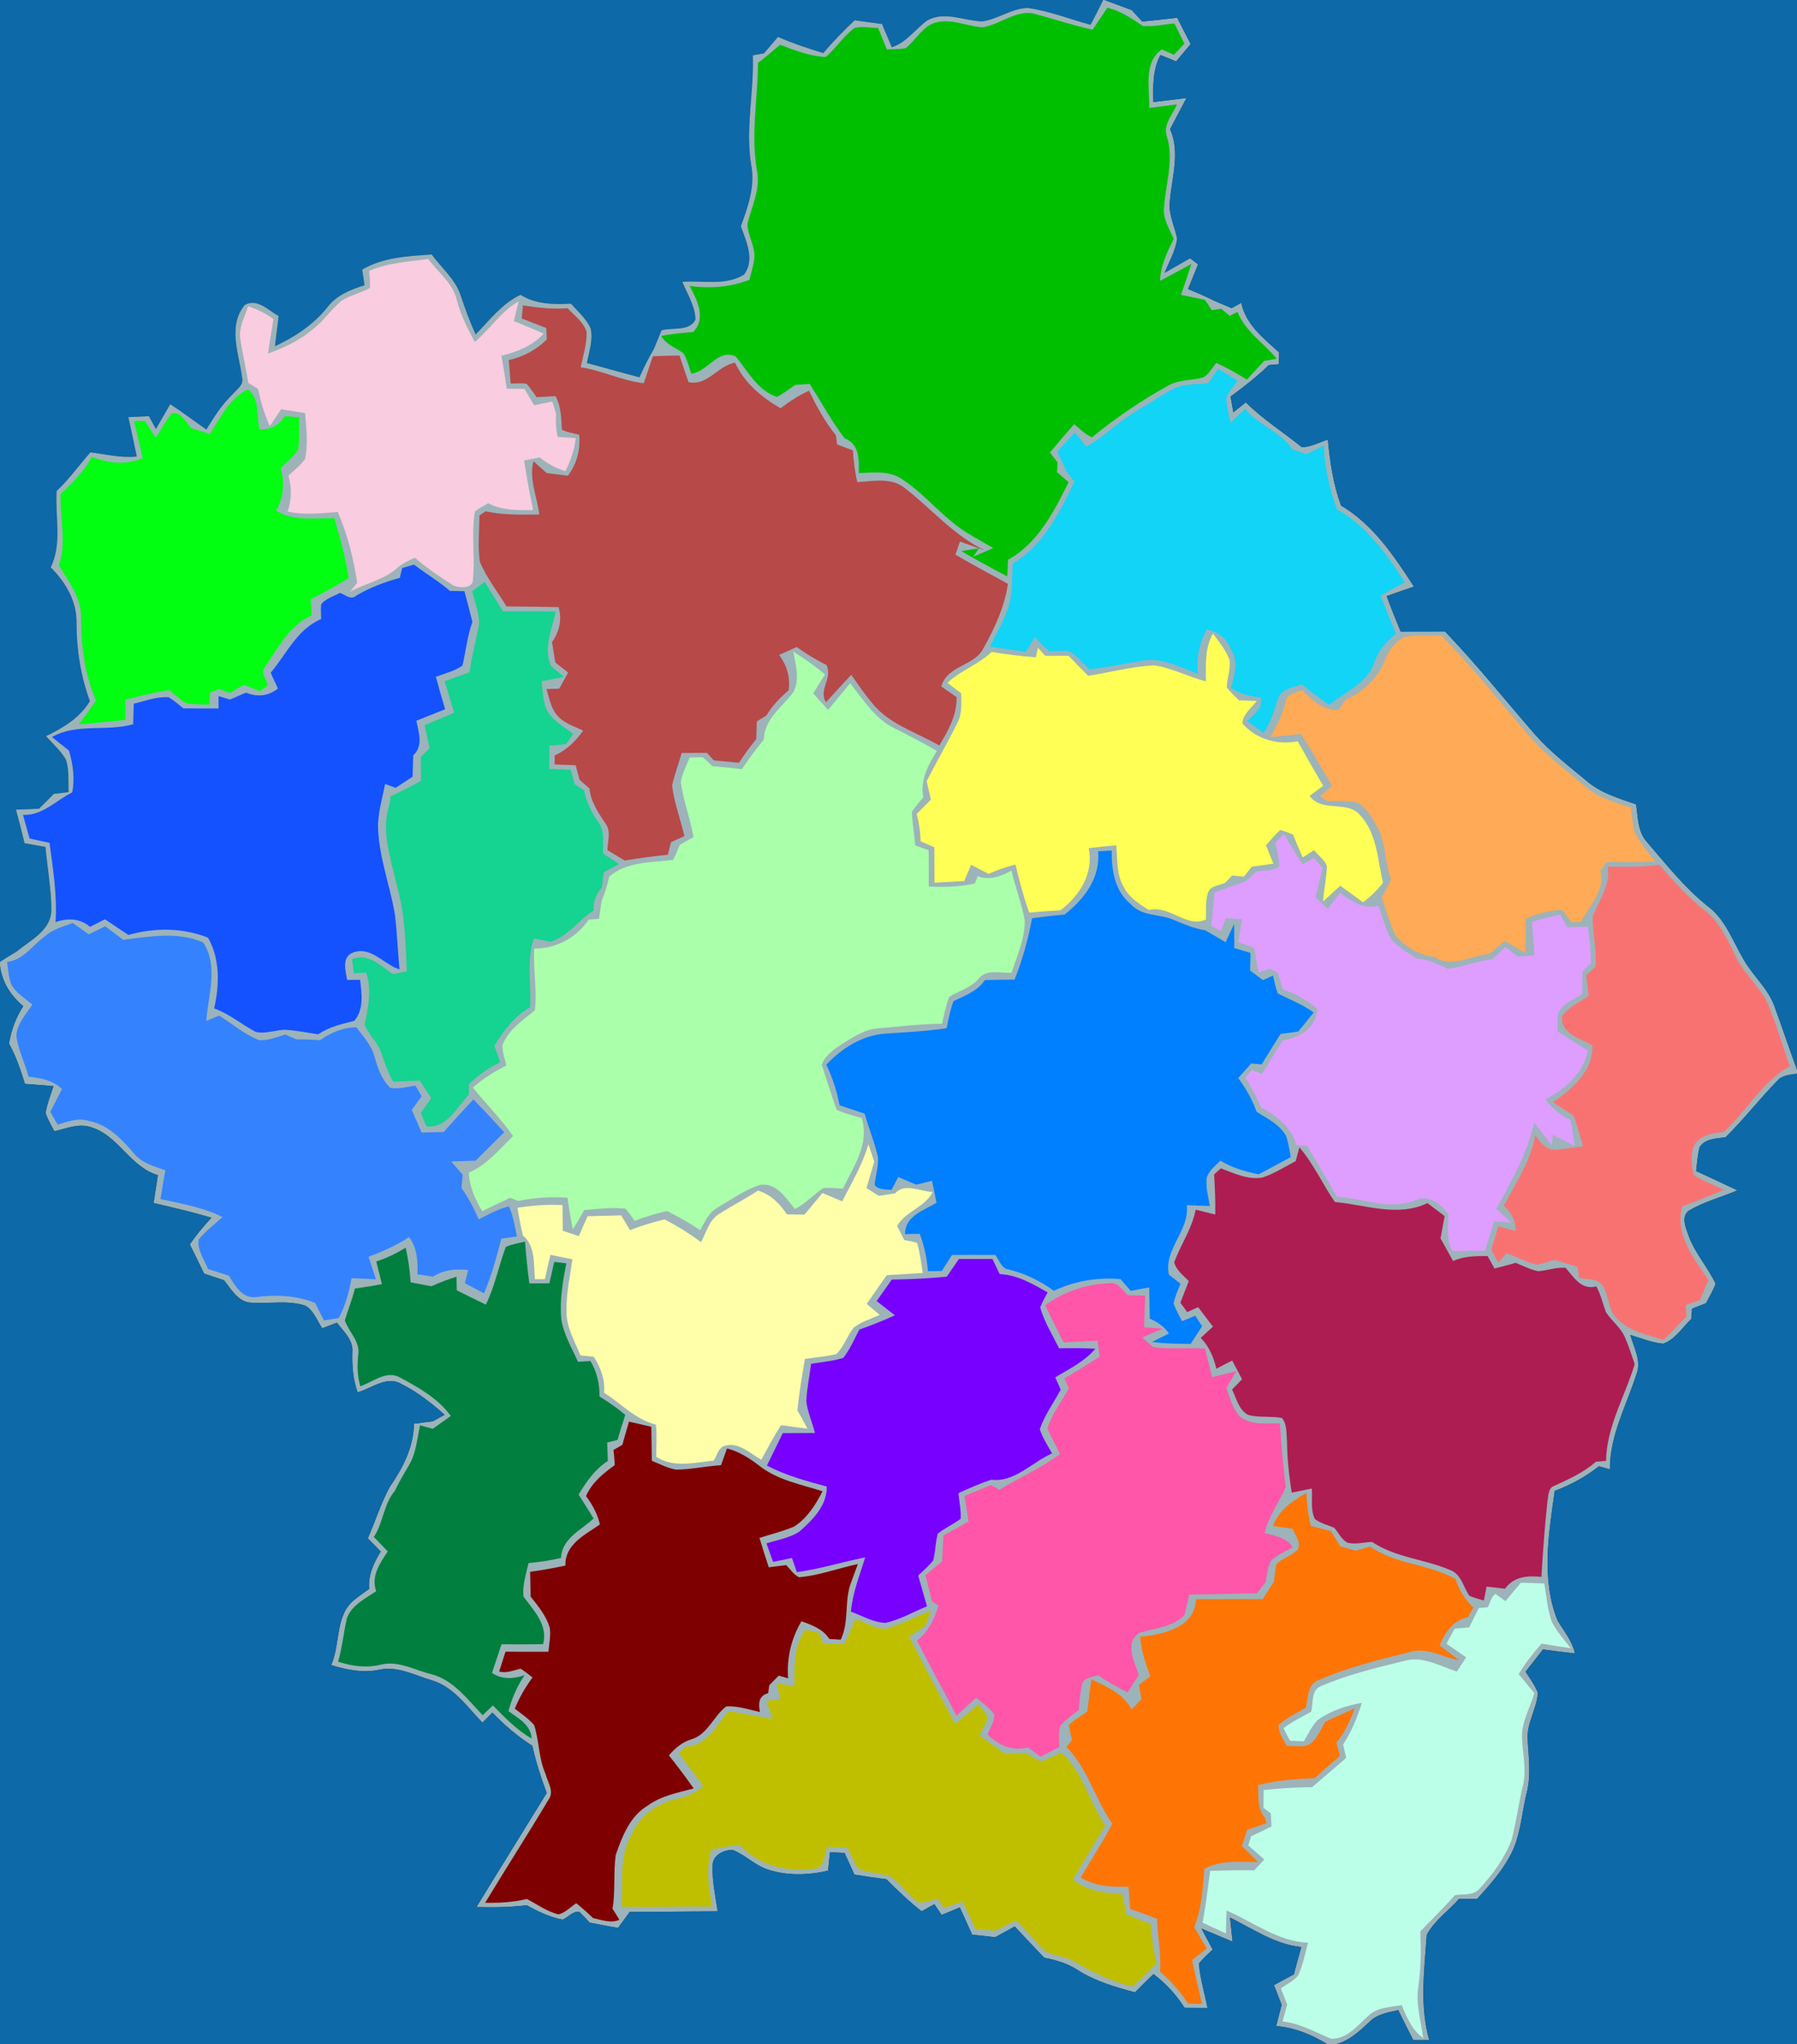 <svg width="444" height="505" xmlns="http://www.w3.org/2000/svg">
 <rect width="100%" height="100%" fill="#333333" stroke="none"/>
 <g>
  <title>background</title>
  <rect x="-1" y="-1" width="446" height="507" id="canvas_background" fill="none"/>
 </g>

 <g>
  <title>Layer 1</title>
  <path fill="#0d69a8" d="m0,0l272.56,0c-0.98,2.07 -2.03,4.1 -3.11,6.13c-5.17,-1.4 -10.2,-3.43 -15.52,-4.17c-4,0.1 -7.37,2.82 -11.29,3.32c-4.47,-0.12 -9.26,-2.62 -13.51,-0.23c-3,2.13 -5.12,5.46 -8.79,6.62c-0.74,-1.94 -1.68,-3.79 -2.39,-5.73c-2.26,-0.29 -4.52,-0.61 -6.78,-0.93c-2.74,2.55 -5.31,5.27 -7.76,8.1c-3.79,-1.15 -7.56,-2.4 -11.19,-3.99c-1.15,1.35 -2.3,2.7 -3.45,4.06c-0.69,0.12 -2.07,0.37 -2.76,0.49c0.32,9.04 -1.88,18.05 -0.41,27.07c1.03,5.23 -0.78,10.31 -2.56,15.15c1.36,3.7 3.52,8.33 0.81,11.93c-4.54,2.84 -10.2,1.41 -15.26,1.79c1.22,3.02 3.14,5.93 3.25,9.28c-1.41,3.05 -5.66,1.93 -8.38,2.7c-0.63,1.54 -1.26,3.07 -1.9,4.61c-1.35,2.25 -2.49,4.62 -3.57,7c-4.34,-1.11 -8.64,-2.39 -12.97,-3.52c0.52,-2.81 1.56,-5.7 0.92,-8.57c-1.1,-2.4 -3.15,-4.18 -4.88,-6.11c-4.26,0.23 -8.72,0.19 -12.45,-2.18c-4.58,2.17 -7.64,6.27 -11.09,9.8c-1.42,-3.12 -2.59,-6.34 -3.69,-9.59c-1.29,-4.05 -4.74,-6.82 -7.17,-10.17c-5.85,0.42 -11.99,0.66 -17.17,3.74c0.19,1.29 0.38,2.57 0.58,3.86c-3.46,1.08 -7,2.49 -9.23,5.51c-3.4,4.24 -8.01,7.26 -12.89,9.54c0.28,-2.48 0.58,-4.95 0.91,-7.43c-2.55,-1.4 -5.28,-4.49 -8.39,-2.75c-4.26,5.24 -1.44,11.93 -0.68,17.8c0.6,1.92 -1.28,3.02 -2.33,4.28c-2.63,2.52 -4.59,5.6 -6.47,8.69c-2.99,-2.07 -5.88,-4.27 -8.93,-6.25c-1.19,2.04 -2.37,4.07 -3.54,6.12c-0.58,-1.05 -1.16,-2.11 -1.73,-3.16c-1.69,0.08 -3.38,0.15 -5.07,0.23c0.7,3.24 1.41,6.48 2.08,9.73c-3.87,0.39 -7.64,-0.54 -11.44,-1.04c-2.82,3.16 -5.26,6.66 -8.37,9.56c-0.42,6.28 1.44,12.97 -1.47,18.86c3.7,3.63 6.52,8.47 6.39,13.8c0,6.55 1.05,13.08 3.3,19.25c-2.48,4.13 -6.62,6.61 -10.84,8.64c1.69,1.91 3.68,3.62 4.95,5.86c0.82,2.56 0.51,5.32 0.63,7.97c-1.21,0.15 -2.42,0.29 -3.63,0.43c-1.23,1.23 -2.46,2.45 -3.7,3.68c-1.89,0.07 -3.78,0.14 -5.68,0.22c0.76,2.74 1.47,5.5 2.12,8.28c1.73,0.31 3.45,0.62 5.18,0.94c0.44,5.14 1.43,10.26 1.45,15.43c0.06,5.11 -5.13,7.56 -8.53,10.38c-1.4,0.83 -2.8,1.68 -4.16,2.58l0,-237.61z" id="svg_1"/>
  <path fill="#9cb3b9" d="m272.56,0l0.34,0c2.25,0.81 4.48,1.69 6.74,2.5c0.86,0.94 1.72,1.88 2.59,2.82c2.87,-0.3 5.75,-0.6 8.63,-0.93c1.11,2.17 2.22,4.34 3.33,6.51c-1.2,1.42 -2.4,2.85 -3.6,4.27c-1.29,-0.52 -2.58,-1.06 -3.87,-1.58c-1.93,3.58 -1.84,7.68 -1.74,11.62c2.73,-0.32 5.45,-0.66 8.18,-1c-1.36,2.56 -2.73,5.12 -4.05,7.7c2.59,5.84 0.35,12.02 -0.07,18.02c-0.33,3.17 1.26,6.05 1.82,9.09c-0.44,2.96 -1.98,5.61 -3.09,8.35c2.09,-1.19 4.17,-2.39 6.25,-3.58c0.5,0.37 1.51,1.13 2.01,1.5c-0.83,2.03 -1.66,4.06 -2.48,6.1c2.21,0.92 4.43,1.87 6.58,2.95c1.39,0.59 2.79,1.18 4.19,1.78c0.78,-0.44 1.58,-0.89 2.37,-1.33c1.11,5.37 5.52,8.79 9.35,12.27c-0.01,0.73 -0.03,2.18 -0.04,2.91c-0.63,0.06 -1.88,0.16 -2.51,0.22c-2.93,2.85 -6.15,5.36 -9.44,7.77c0.23,1.29 0.46,2.59 0.69,3.88c1.03,-0.81 2.05,-1.62 3.08,-2.44c4.2,4.18 9.25,7.35 13.84,11.07c2.26,-0.04 4.31,-1.22 6.43,-1.88c0.52,5.52 1.33,11.05 3.25,16.28c7.93,4.71 13.13,12.47 18.02,20.04c-2.25,0.77 -4.5,1.53 -6.74,2.34c1.08,2.94 2.24,5.85 3.45,8.75c3.65,0 7.3,-0.01 10.95,-0.02c7.85,8.17 14.92,17.04 22.35,25.58c3.77,4.26 8.31,7.72 12.67,11.35c3.47,3.02 7.95,4.29 12.2,5.79c0.5,3.2 0.37,6.83 2.75,9.36c4.75,5.52 9.3,11.3 15.04,15.86c4.39,3.3 6.13,8.66 8.84,13.2c2.29,3.98 5.98,7.07 7.56,11.45c1.89,5.21 3.66,10.46 5.57,15.67l0,0.99c-1.71,0.26 -3.66,0.33 -4.87,1.76c-4.42,4.49 -8.26,9.52 -12.77,13.93c-2.23,0.4 -5.07,0.25 -6.41,2.48c-0.53,1.91 -0.63,3.91 -0.87,5.88c3.4,1.57 6.8,3.14 10.19,4.76c-4.04,1.76 -8.44,2.81 -12.19,5.17c-1.67,1.55 -0.59,3.95 0.03,5.73c1.51,4.45 4.79,7.96 6.78,12.16c-0.59,1.69 -1.55,3.22 -2.35,4.82c-1.17,0.45 -2.33,0.9 -3.49,1.36c-0.03,0.62 -0.09,1.86 -0.13,2.48c-2.22,2.13 -4,5.11 -6.99,6.17c-2.81,-0.27 -5.45,-1.36 -8.12,-2.17c0.87,3.11 2.81,6.37 1.54,9.65c-2.48,7.77 -6.63,15.19 -6.57,23.57c-0.91,-0.27 -1.82,-0.53 -2.72,-0.78c-3.29,2.6 -6.99,4.62 -10.91,6.08c-1.5,10.56 -3.4,21.77 0.68,32c1.56,2.65 3.65,5.06 4.31,8.15c-2.65,-0.28 -5.28,-0.6 -7.9,-0.98c-1.44,1.83 -2.87,3.66 -4.3,5.5c1.07,1.68 2.28,3.3 3.03,5.17c-0.21,4.03 -2.87,7.62 -2.51,11.74c0.25,4.39 0.88,8.87 -0.29,13.2c-1.28,5.26 -1.47,10.93 -4.25,15.71c-2.11,3.81 -5.03,7.08 -7.94,10.29c-1.49,-0.02 -2.97,-0.02 -4.45,-0.02c-2.63,2.98 -6.11,5.37 -8.01,8.92c-0.59,8.66 -1.79,17.47 0.61,25.99c-1.32,0.01 -2.63,0.02 -3.94,0.01c-1.27,-2.46 -2.5,-4.93 -3.72,-7.41c-2.46,0.59 -5.19,0.94 -7.05,2.85c-2.5,2.34 -5.08,4.78 -8.53,5.6l-1.91,0c-3.85,-2.43 -8.11,-4.13 -12.67,-4.52c0.44,-1.75 0.9,-3.5 1.35,-5.24c-0.63,-1.63 -1.26,-3.26 -1.89,-4.88c1.64,-0.89 3.27,-1.77 4.91,-2.66c0.6,-2.25 1.21,-4.5 1.84,-6.73c-6.5,-0.67 -11.91,-4.47 -17.6,-7.28c0.19,1.98 0.41,3.96 0.63,5.95c-2.56,-1.09 -5.13,-2.17 -7.7,-3.23c0.91,1.72 1.86,3.44 2.78,5.17c-1.16,1.13 -2.41,2.18 -3.4,3.47c0.27,3.72 1.43,7.31 2.12,10.97c-1.89,-0.01 -3.78,-0.02 -5.67,-0.03c-2.03,-3.24 -4.64,-6.04 -7.68,-8.35c-1.54,1.49 -3.06,3 -4.57,4.52c-4.88,-1.32 -9.79,-2.74 -14.1,-5.47c-2.5,-1.66 -5.38,-2.52 -8.3,-3.07c-2.48,-2.54 -4.88,-5.15 -7.31,-7.73c-1.62,0.88 -3.24,1.76 -4.85,2.65c-1.89,-0.24 -3.78,-0.43 -5.67,-0.63c-1.02,-2.25 -2.03,-4.49 -3.05,-6.73c-1.5,0.61 -3,1.23 -4.49,1.86c-0.6,-0.89 -1.2,-1.78 -1.8,-2.66c-1.05,0.58 -2.1,1.16 -3.15,1.75c-3.11,-2.41 -5.92,-5.15 -8.7,-7.91c-2.65,-0.33 -5.28,-0.73 -7.92,-1.16c-0.81,-1.78 -1.61,-3.58 -2.42,-5.35c-1.2,-0.07 -2.4,-0.12 -3.6,-0.13c-0.16,1.5 -0.32,3.01 -0.47,4.52c-5.05,1.17 -10.43,1.31 -15.36,-0.44c-2.97,-1.14 -5.25,-3.52 -8.19,-4.67c-2.25,-0.08 -5.06,1.32 -4.97,3.89c-0.18,3.8 0.73,7.53 1.22,11.27c-7.24,0.04 -14.48,0.1 -21.73,0.16c-0.96,1.3 -1.91,2.61 -2.86,3.93c-2.35,-0.41 -4.69,-0.83 -7.02,-1.3c-0.81,-0.93 -1.66,-1.81 -2.54,-2.65c-1.6,-0.29 -2.78,1.35 -4.14,1.91c-3.16,-0.6 -6.07,-2.01 -8.87,-3.55c-4.12,0.48 -8.27,0.56 -12.42,0.44c5.75,-9.42 11.58,-18.78 17.36,-28.17c-1.43,-3.82 -2.68,-7.7 -3.55,-11.67c-3.63,-2.3 -6.89,-5.11 -9.88,-8.19c-0.81,0.84 -1.63,1.66 -2.45,2.48c-3.77,-3.86 -7.04,-8.81 -12.46,-10.45c-4.28,-1.23 -8.52,-3.65 -13.11,-2.61c-3.99,0.82 -7.99,0.01 -11.81,-1.16c2.39,-5.32 0.85,-12.63 6.06,-16.38c1.08,-0.87 2.22,-1.65 3.34,-2.45c-0.31,-3.38 1.13,-6.43 2.85,-9.23c-1.06,-1.09 -2.13,-2.17 -3.19,-3.25c1.84,-4.21 3.22,-8.63 5.41,-12.69c3.22,-4.66 5.91,-9.81 5.99,-15.62c1.54,-0.21 3.08,-0.42 4.63,-0.6c0.74,-0.41 2.22,-1.21 2.96,-1.62c-3.29,-2.89 -6.76,-5.65 -10.7,-7.6c-3.6,-2.14 -7.36,1.1 -10.81,2.05c-1.15,-3.19 -1.39,-6.55 -1.3,-9.91c0.27,-3 -2.17,-5.1 -3.82,-7.28c-1.21,0.46 -2.42,0.92 -3.63,1.38c-1.3,-1.89 -2.09,-4.44 -4.2,-5.6c-4.53,-1.46 -9.36,-0.31 -14,-0.78c-2.87,-0.58 -4.37,-3.38 -6.05,-5.48c-1.64,-0.56 -3.28,-1.11 -4.93,-1.65c-1.17,-2.41 -2.34,-4.82 -3.54,-7.22c1.6,-2.33 3.42,-4.5 5.34,-6.59c-4.72,-1.4 -9.51,-2.5 -14.29,-3.63c0.34,-2.29 0.71,-4.58 1.07,-6.87c-6.91,-2.05 -9.76,-9.86 -16.61,-11.88c-3,-0.98 -6.06,0.36 -8.97,1.03c-0.78,-1.47 -1.64,-2.91 -2.16,-4.49c0.33,-2.3 1.25,-4.46 1.94,-6.67c-2.35,-0.21 -4.71,-0.35 -7.06,-0.55c-1.04,-3.42 -2.2,-6.81 -3.93,-9.96c0.55,-3.29 1.69,-6.44 3.53,-9.23c-3.07,-2.56 -5.28,-5.97 -5.75,-10l0,-0.94c1.36,-0.9 2.76,-1.75 4.16,-2.58c3.4,-2.82 8.59,-5.27 8.53,-10.38c-0.02,-5.17 -1.01,-10.29 -1.45,-15.43c-1.73,-0.32 -3.45,-0.63 -5.18,-0.94c-0.65,-2.78 -1.36,-5.54 -2.12,-8.28c1.9,-0.08 3.79,-0.15 5.68,-0.22c1.24,-1.23 2.47,-2.45 3.7,-3.68c1.21,-0.14 2.42,-0.28 3.63,-0.43c-0.12,-2.65 0.19,-5.41 -0.63,-7.97c-1.27,-2.24 -3.26,-3.95 -4.95,-5.86c4.22,-2.03 8.36,-4.51 10.84,-8.64c-2.25,-6.17 -3.3,-12.7 -3.3,-19.25c0.13,-5.33 -2.69,-10.17 -6.39,-13.8c2.91,-5.89 1.05,-12.58 1.47,-18.86c3.11,-2.9 5.55,-6.4 8.37,-9.56c3.8,0.5 7.57,1.43 11.44,1.04c-0.67,-3.25 -1.38,-6.49 -2.08,-9.73c1.69,-0.08 3.38,-0.15 5.07,-0.23c0.57,1.05 1.15,2.11 1.73,3.16c1.17,-2.05 2.35,-4.08 3.54,-6.12c3.05,1.98 5.94,4.18 8.93,6.25c1.88,-3.09 3.84,-6.17 6.47,-8.69c1.05,-1.26 2.93,-2.36 2.33,-4.28c-0.76,-5.87 -3.58,-12.56 0.68,-17.8c3.11,-1.74 5.84,1.35 8.39,2.75c-0.33,2.48 -0.63,4.95 -0.91,7.43c4.88,-2.28 9.49,-5.3 12.89,-9.54c2.23,-3.02 5.77,-4.43 9.23,-5.51c-0.2,-1.29 -0.39,-2.57 -0.58,-3.86c5.18,-3.08 11.32,-3.32 17.17,-3.74c2.43,3.35 5.88,6.12 7.17,10.17c1.1,3.25 2.27,6.47 3.69,9.59c3.45,-3.53 6.51,-7.63 11.09,-9.8c3.73,2.37 8.19,2.41 12.45,2.18c1.73,1.93 3.78,3.71 4.88,6.11c0.64,2.87 -0.4,5.76 -0.92,8.57c4.33,1.13 8.63,2.41 12.97,3.52c1.08,-2.38 2.22,-4.75 3.57,-7c0.64,-1.54 1.27,-3.07 1.9,-4.61c2.72,-0.77 6.97,0.35 8.38,-2.7c-0.11,-3.35 -2.03,-6.26 -3.25,-9.28c5.06,-0.38 10.72,1.05 15.26,-1.79c2.71,-3.6 0.55,-8.23 -0.81,-11.93c1.78,-4.84 3.59,-9.92 2.56,-15.15c-1.47,-9.02 0.73,-18.03 0.41,-27.07c0.69,-0.12 2.07,-0.37 2.76,-0.49c1.15,-1.36 2.3,-2.71 3.45,-4.06c3.63,1.59 7.4,2.84 11.19,3.99c2.45,-2.83 5.02,-5.55 7.76,-8.1c2.26,0.32 4.52,0.64 6.78,0.93c0.71,1.94 1.65,3.79 2.39,5.73c3.67,-1.16 5.79,-4.49 8.79,-6.62c4.25,-2.39 9.04,0.11 13.51,0.23c3.92,-0.5 7.29,-3.22 11.29,-3.32c5.32,0.74 10.35,2.77 15.52,4.17c1.08,-2.03 2.13,-4.06 3.11,-6.13z" id="svg_2"/>
  <path fill="#0d69a8" d="m272.9,0l171.1,0l0,264.24c-1.91,-5.21 -3.68,-10.46 -5.57,-15.67c-1.58,-4.38 -5.27,-7.47 -7.56,-11.45c-2.71,-4.54 -4.45,-9.9 -8.84,-13.2c-5.74,-4.56 -10.29,-10.34 -15.04,-15.86c-2.38,-2.53 -2.25,-6.16 -2.75,-9.36c-4.25,-1.5 -8.73,-2.77 -12.2,-5.79c-4.36,-3.63 -8.9,-7.09 -12.67,-11.35c-7.43,-8.54 -14.5,-17.41 -22.35,-25.58c-3.65,0.01 -7.3,0.02 -10.95,0.02c-1.21,-2.9 -2.37,-5.81 -3.45,-8.75c2.24,-0.81 4.49,-1.57 6.74,-2.34c-4.89,-7.57 -10.09,-15.33 -18.02,-20.04c-1.92,-5.23 -2.73,-10.76 -3.25,-16.28c-2.12,0.66 -4.17,1.84 -6.43,1.88c-4.59,-3.72 -9.64,-6.89 -13.84,-11.07c-1.03,0.82 -2.05,1.63 -3.08,2.44c-0.23,-1.29 -0.46,-2.59 -0.69,-3.88c3.29,-2.41 6.51,-4.92 9.44,-7.77c0.63,-0.06 1.88,-0.16 2.51,-0.22c0.01,-0.73 0.03,-2.18 0.04,-2.91c-3.83,-3.48 -8.24,-6.9 -9.35,-12.27c-0.79,0.44 -1.59,0.89 -2.37,1.33c-1.4,-0.6 -2.8,-1.19 -4.19,-1.78c-2.15,-1.08 -4.37,-2.03 -6.58,-2.95c0.82,-2.04 1.65,-4.07 2.48,-6.1c-0.5,-0.37 -1.51,-1.13 -2.01,-1.5c-2.08,1.19 -4.16,2.39 -6.25,3.58c1.11,-2.74 2.65,-5.39 3.09,-8.35c-0.56,-3.04 -2.15,-5.92 -1.82,-9.09c0.42,-6 2.66,-12.18 0.07,-18.02c1.32,-2.58 2.69,-5.14 4.05,-7.7c-2.73,0.34 -5.45,0.68 -8.18,1c-0.1,-3.94 -0.19,-8.04 1.74,-11.62c1.29,0.52 2.58,1.06 3.87,1.58c1.2,-1.42 2.4,-2.85 3.6,-4.27c-1.11,-2.17 -2.22,-4.34 -3.33,-6.51c-2.88,0.33 -5.76,0.63 -8.63,0.93c-0.87,-0.94 -1.73,-1.88 -2.59,-2.82c-2.26,-0.81 -4.49,-1.69 -6.74,-2.5z" id="svg_3"/>
  <path fill="#00bf00" d="m273.61,1.89c3.24,0.84 6.03,2.63 8.74,4.53c2.61,0.21 5.22,-0.39 7.82,-0.63c0.83,1.66 1.64,3.33 2.47,4.99c-0.87,0.92 -1.72,1.83 -2.58,2.75c-1,-0.44 -2.01,-0.88 -3.01,-1.32c-4.68,3.4 -2.91,9.52 -3.12,14.45c2.29,-0.29 4.57,-0.58 6.86,-0.86c-1.05,2.5 -3.48,5 -2.5,7.89c1.85,5.73 -0.27,11.6 -0.66,17.37c-0.43,2.87 1.28,5.41 2.37,7.93c-1.62,3.28 -3.26,6.65 -3.38,10.38c2.61,-1.33 5.17,-2.77 7.74,-4.17c-0.81,2.56 -1.68,5.1 -2.56,7.64c1.97,0.4 3.95,0.81 5.92,1.23c0.56,0.85 1.12,1.7 1.69,2.55c0.78,-0.12 1.56,-0.24 2.35,-0.36c0.68,0.59 1.37,1.18 2.06,1.77c0.49,-0.25 1.46,-0.74 1.95,-0.98c1.91,4.84 6.47,7.68 9.68,11.56c-0.78,0.14 -2.35,0.43 -3.14,0.57c-1.41,1.53 -2.83,3.06 -4.23,4.59c-2.44,-1.52 -4.94,-2.92 -7.54,-4.12c-1.07,1.15 -1.79,2.76 -3.19,3.55c-2.74,0.81 -5.77,0.53 -8.35,1.86c-6.8,3.71 -13.22,8.09 -19.22,12.98c-1.68,-0.77 -2.99,-2.11 -4.39,-3.26c-2.02,2.3 -4.01,4.63 -5.95,6.99c0.46,0.62 1.4,1.85 1.87,2.47c-0.04,0.59 -0.11,1.78 -0.14,2.38c0.95,0.83 1.9,1.66 2.86,2.5c-3.64,7.28 -7.53,15.04 -14.96,19.16c-0.07,1.36 -0.13,2.73 -0.2,4.1c-3.83,-2.02 -7.64,-4.07 -11.38,-6.26c1.1,-0.17 3.3,-0.51 4.4,-0.68l-1.44,2.08c1.65,-0.68 3.29,-1.41 4.93,-2.13c-3.49,-2.12 -7.23,-3.89 -10.32,-6.6c-4.2,-3.42 -7.77,-7.63 -12.37,-10.54c-3.12,-2.04 -6.99,-1.52 -10.51,-1.38c0.05,-3.31 0.23,-7.21 -3.48,-8.58c-3.25,-4.24 -5.76,-8.97 -8.65,-13.45c-1.22,0.08 -2.42,0.16 -3.63,0.25c-1.44,1.05 -2.87,2.15 -4.46,2.95c-4.84,-1.62 -7.15,-6.32 -10.17,-9.98c-4.44,-2.02 -6.87,3.75 -10.97,4.25c-0.64,-1.7 -1,-3.54 -1.99,-5.08c-1.89,-1.34 -4.27,-2.13 -5.46,-4.27c2.61,-0.47 5.25,-0.76 7.9,-0.93c3.29,-3.41 0.98,-7.9 -0.87,-11.39c4.98,0.68 10.05,0.31 14.76,-1.52c0.48,-1.83 1.04,-3.66 1.27,-5.54c0.09,-2.84 -1.66,-5.38 -1.77,-8.18c1.02,-4.42 3.37,-8.73 2.35,-13.41c-1.52,-8.8 0.22,-17.62 0.27,-26.44c1.87,-1.44 3.69,-2.95 5.47,-4.49c3.63,1.37 7.34,2.84 11.26,3.02c2.61,-2.17 4.38,-5.22 7.18,-7.19c1.89,-0.43 3.86,-0.02 5.78,0.02c0.71,1.76 1.42,3.53 2.14,5.29c1.53,-0.06 3.09,-0.03 4.62,-0.27c2.29,-1.78 3.72,-4.55 6.32,-5.93c4.15,-1.92 8.48,0.49 12.7,0.75c4.59,-0.7 8.69,-4.78 13.52,-3.15c4.56,1.25 9.06,2.72 13.69,3.73c1.23,-1.8 2.45,-3.62 3.65,-5.44z" id="svg_4"/>
  <path fill="#f9ccdf" d="m91.19,66.93c4.62,-2.04 9.72,-2.29 14.65,-2.95c2.38,3.33 6.05,5.93 7.02,10.09c0.95,3.67 2.62,7.09 4.47,10.39c3.77,-3.17 6.45,-7.54 10.8,-10.01c-0.37,1.62 -0.76,3.23 -1.15,4.85c2.45,1.02 4.91,2.03 7.33,3.11c-2.74,3.04 -6.55,4.52 -10.43,5.48c0.5,2.7 0.95,5.41 1.32,8.12c1.47,0.01 2.93,0.04 4.4,0.05c0.79,1.35 1.57,2.71 2.37,4.06c1.5,-0.28 2.99,-0.66 4.49,-0.94c0.32,1.01 0.64,2.02 0.95,3.04c-0.16,1.91 -0.03,3.83 0.38,5.72c1.48,0.08 2.97,0.18 4.46,0.28c-0.34,2.87 -1.22,5.63 -2.58,8.17c-2.31,-0.74 -4.46,-1.87 -6.34,-3.4c-1.28,0.25 -2.56,0.51 -3.84,0.78c0.63,4.1 1.39,8.17 2.23,12.24c-3.76,0.04 -7.67,0.11 -11.09,-1.7c-1.12,0.64 -2.25,1.25 -3.28,2.02c-1,5.77 0.16,11.68 -0.57,17.49c-0.86,1.65 -3.13,1.33 -4.62,0.89c-3.35,-2.11 -6.65,-4.35 -9.66,-6.93c-1.49,0.68 -3,1.36 -4.26,2.43c-3.3,3.07 -7.93,3.82 -11.76,5.99c0.44,-0.55 1.33,-1.67 1.77,-2.23c-0.9,-6.01 -2.36,-11.95 -4.81,-17.52c-4.11,0.41 -8.29,0.77 -12.38,-0.05c1.02,-2.91 1.03,-5.97 0.2,-8.92c1.4,-1.3 2.94,-2.5 4.09,-4.04c0.83,-3.74 0.35,-7.63 0.02,-11.41c-1.97,-0.31 -3.94,-0.62 -5.9,-0.93c-0.93,1.39 -1.87,2.77 -2.81,4.15c-1.33,-2.93 -2.28,-6.01 -2.88,-9.17c-0.81,-0.5 -1.62,-1 -2.42,-1.49c-0.57,-3.63 -1.45,-7.21 -1.98,-10.84c-0.44,-2.85 1.06,-5.48 1.93,-8.08c2.25,0.69 4.34,1.77 6.25,3.14c-0.47,2.84 -0.91,5.68 -1.35,8.52c4,-1.42 7.89,-3.27 11.15,-6.04c2.63,-2.03 4.47,-4.87 7.01,-6.98c2.17,-1.39 4.76,-1.93 7.01,-3.17c0.17,-1.4 -0.07,-2.82 -0.19,-4.21z" id="svg_5"/>
  <path fill="#b74949" d="m129.21,75.41c3.65,0.65 7.35,0.98 11.06,0.74c1.65,1.82 3.89,3.37 4.66,5.81c0.1,2.99 -0.85,5.88 -1.46,8.77c5.33,0.79 10.22,3.34 15.59,3.93c0.75,-2.22 1.5,-4.44 2.25,-6.66c2.19,-0.1 4.38,-0.15 6.58,-0.17c0.75,2.19 1.49,4.38 2.22,6.57c4.78,0.97 7.18,-4.03 11.5,-4.82c2.3,5.02 6.57,8.55 11.25,11.28c2.18,-1.68 4.49,-3.2 7.02,-4.34c1.88,3.85 3.92,7.65 6.64,10.99c0.08,0.57 0.24,1.71 0.32,2.28c1.3,0.49 2.6,0.98 3.9,1.48c0.16,2.63 0.47,5.26 1.08,7.83c3.86,-0.21 8.3,-1.22 11.62,1.38c6.69,5.13 12.18,11.86 19.95,15.49c-0.37,-0.13 -1.12,-0.4 -1.5,-0.53c-1.57,-0.55 -3.14,-1.11 -4.72,-1.65c-0.37,1.07 -0.74,2.15 -1.1,3.22c4.24,2.53 8.64,4.8 12.96,7.21c-0.82,5.66 -3.23,10.89 -6,15.84c-2.25,4.57 -8.98,4.23 -10.45,9.51c1.25,0.89 2.51,1.77 3.77,2.65c0.13,4.42 -2.08,8.28 -4.27,11.94c-5.71,-3.31 -12.54,-5.26 -16.74,-10.66c-1.8,-2.16 -3.39,-4.5 -5.01,-6.8c-2.12,2.22 -4.16,4.51 -6.24,6.77c-2,-3.08 1.85,-6.06 0.05,-9.25c-2.57,-1.23 -4.98,-2.75 -7.3,-4.39c-1.44,0.64 -2.88,1.3 -4.31,1.95c1.87,2.56 2.78,5.57 2.32,8.75c-2.12,1.79 -4.05,3.82 -5.48,6.21c-0.79,0.49 -1.59,0.97 -2.38,1.46c-0.04,1.46 -0.09,2.92 -0.13,4.38c-1.54,1.87 -2.96,3.82 -4.27,5.85c-2.07,-0.21 -4.14,-0.41 -6.2,-0.59c-0.43,-0.46 -1.29,-1.39 -1.72,-1.86c-2.09,0.01 -4.18,0.01 -6.26,0.02c-0.7,2.71 -1.78,5.31 -2.35,8.05c0.5,4.26 2.08,8.32 3.04,12.49c-1.1,0.5 -2.2,0.99 -3.3,1.49c-0.27,1.04 -0.54,2.07 -0.8,3.11c-3.57,0.37 -7.13,0.85 -10.67,1.42c-1.42,-0.85 -2.83,-1.7 -4.24,-2.55c0.01,-2.13 0.95,-4.57 -0.42,-6.47c-1.77,-2.7 -3.71,-5.41 -4.01,-8.74c-0.82,-0.73 -1.64,-1.46 -2.46,-2.18c-0.32,-1.2 -0.64,-2.39 -0.96,-3.58c-1.74,-0.07 -3.48,-0.14 -5.22,-0.21c0.01,-0.56 0.03,-1.67 0.04,-2.22c2.92,-1.3 5.21,-3.55 7.03,-6.13c-2.27,-1.11 -4.93,-1.85 -6.55,-3.92c-1.47,-1.82 -1.85,-4.18 -2.51,-6.35c0.79,-0.02 2.36,-0.07 3.14,-0.09c0.74,-1.32 1.48,-2.65 2.21,-3.98c-1.05,-0.82 -2.11,-1.64 -3.16,-2.46c-0.29,-1.68 -0.55,-3.37 -0.83,-5.05c1.81,-2.57 2.52,-5.58 1.63,-8.65c-4.29,-0.08 -8.58,-0.15 -12.87,-0.17c-2.2,-3.66 -4.94,-7.05 -6.57,-11.01c-0.59,-3.79 -0.14,-7.64 -0.13,-11.45c0.38,-0.26 1.14,-0.78 1.53,-1.04c4.35,0.95 8.83,0.82 13.26,0.79c-0.5,-4.37 -2.6,-8.74 -1.43,-13.16c1.1,0.96 2.18,1.93 3.26,2.91c1.74,0.21 3.49,0.44 5.24,0.66c2.24,-2.92 3.12,-6.47 2.8,-10.11c-1.44,-0.39 -2.96,-0.57 -4.29,-1.27c-0.13,-2.83 -0.18,-5.7 -1.55,-8.27c-1.57,0.09 -3.13,0.18 -4.69,0.25c-0.81,-1.13 -1.56,-2.29 -2.48,-3.32c-1.3,-0.17 -2.61,-0.05 -3.92,-0.04c-0.15,-1.93 -0.31,-3.87 -0.48,-5.8c3.57,-0.81 6.82,-2.5 9.4,-5.11c-0.03,-0.7 -0.09,-2.1 -0.12,-2.8c-2.02,-0.8 -4.05,-1.58 -6.07,-2.37c0.1,-1.09 0.2,-2.18 0.3,-3.26z" id="svg_6"/>
  <path fill="#11d4f7" d="m300.96,91.12c1.61,0.99 3.23,1.97 4.85,2.95c-0.98,1.3 -2.09,2.54 -2.79,4.03c-0.04,2.16 0.59,4.25 1.06,6.33c1.19,-1.14 2.38,-2.29 3.57,-3.44c3.23,4.14 8.79,5.53 11.64,9.98c1.16,0.42 2.32,0.82 3.49,1.23c1.43,-0.72 2.86,-1.45 4.29,-2.16c0.18,5.42 1.43,10.7 3.27,15.78c7.33,4.15 12.33,11.06 16.76,18.02c-2.01,1.06 -4.01,2.15 -5.98,3.27c1.21,3.15 2.48,6.28 3.79,9.39c-2.38,1.99 -4.49,4.34 -5.42,7.36c-1.87,5.05 -7.19,7.08 -11.07,10.24c-2.33,-1.61 -4.59,-3.29 -6.78,-5.07c-2.15,0.81 -5.07,1.12 -5.9,3.64c-0.96,2.9 -1.76,5.87 -3.56,8.39c-1.34,-0.98 -2.67,-1.96 -4,-2.94c1.58,-1.66 4.07,-3.2 3.27,-5.85c-2.59,-0.24 -5.11,-0.9 -7.31,-2.31c0.9,-3.19 1.94,-6.81 -0.15,-9.78c-0.94,-2.62 -3.14,-4.18 -5.8,-4.69c-1.93,3.35 -2.59,7.15 -2.24,10.98c-4.41,-1.71 -9,-4.19 -13.88,-3.22c-4.31,0.71 -8.59,1.6 -12.93,2.1c-1.63,-1.56 -3.05,-3.48 -5.1,-4.49c-1.63,-0.14 -3.27,-0.03 -4.89,0c-1.18,-1.16 -2.35,-2.31 -3.51,-3.48c-0.73,1.21 -1.46,2.42 -2.18,3.64c-2.94,-0.44 -5.88,-0.88 -8.82,-1.29c2.03,-4.41 4.92,-8.64 5.25,-13.62c0.21,-2.3 0.24,-4.6 0.31,-6.9c7.65,-4.44 11.55,-12.61 15.28,-20.23c-0.65,-0.82 -1.3,-1.65 -1.95,-2.47c-0.74,-1.66 -1.52,-3.29 -2.3,-4.93c1.44,-1.6 2.89,-3.19 4.35,-4.77c0.94,1.17 1.89,2.35 2.84,3.52c4.38,-2.45 7.91,-6.1 12.19,-8.69c2.93,-1.76 5.78,-3.65 8.77,-5.32c2.76,-1.59 6.08,-1.33 9.15,-1.67c0.81,-1.18 1.62,-2.35 2.43,-3.53z" id="svg_7"/>
  <path fill="#00ff11" d="m61.2,96.19c2.98,1.9 2.2,6.73 2.89,9.89c2.64,0.06 4.94,-0.9 6.26,-3.27c1.18,0.08 2.36,0.16 3.54,0.24c-0.01,2.64 0.16,5.29 -0.21,7.91c-1.05,1.87 -2.86,3.16 -4.34,4.67c1.02,3.59 0.73,7.26 -1.13,10.51c4.34,2.7 9.55,1.82 14.4,1.86c1.41,4.87 2.78,9.76 3.55,14.78c-3.04,1.89 -6.19,3.62 -9.39,5.25c0.07,1.33 0.14,2.66 0.21,4c-5.45,2.4 -8.21,7.96 -11.45,12.6c-1.28,1.47 0.19,3.04 0.65,4.51c-0.5,0.67 -1.31,1 -1.9,1.59c-1.36,-0.46 -2.67,-1.08 -4.02,-1.56c-1.16,0.67 -2.32,1.32 -3.47,1.99c-0.89,-0.33 -1.78,-0.66 -2.66,-0.99c-0.57,0.24 -1.69,0.7 -2.25,0.93c-0.04,0.74 -0.11,2.21 -0.15,2.95c-1.88,-0.06 -3.78,-0.01 -5.64,-0.31c-1.61,-0.83 -2.89,-2.16 -4.28,-3.29c-3.64,0.62 -7.24,1.44 -10.81,2.37c-0.01,1.67 -0.01,3.35 -0.02,5.03c-3.83,0.37 -7.67,0.74 -11.5,1.1c1.43,-1.96 2.86,-3.92 4.27,-5.9c-2.84,-6.27 -3.67,-13.23 -3.73,-20.06c0.26,-5.08 -2.98,-9.26 -5.49,-13.37c2.03,-5.66 0.19,-11.73 0.45,-17.57c2.91,-2.77 5.8,-5.65 7.75,-9.21c4.05,1.66 8.4,2.08 12.52,0.34c-0.69,-3.06 -1.4,-6.13 -2.13,-9.18c0.68,0 2.04,0 2.72,0c0.88,1.38 1.77,2.77 2.65,4.15c1.28,-2.04 2.44,-4.18 3.99,-6.03c2.38,-0.54 3.38,2.39 4.89,3.7c1.5,0.47 3,0.93 4.51,1.39c2.57,-4.04 4.82,-8.78 9.32,-11.02z" id="svg_8"/>
  <path fill="#1452ff" d="m99.37,140.31c0.97,-0.28 1.95,-0.55 2.93,-0.83c2.92,2.23 6.09,4.09 8.87,6.49c1.19,0.02 2.39,0.04 3.58,0.06c0.67,2.53 1.34,5.06 1.97,7.6c-1.26,3.49 -1.6,7.21 -2.47,10.79c-1.96,1.38 -4.35,1.93 -6.56,2.77c0.73,2.68 1.5,5.34 2.3,8c-2.38,0.95 -4.75,1.89 -7.11,2.85c0.55,2.9 1.79,6.19 -0.76,8.53c-0.09,1.77 -0.13,3.53 -0.18,5.3c-1.4,0.92 -2.79,1.82 -4.19,2.74c-0.86,-0.32 -1.73,-0.63 -2.6,-0.94c-0.71,3.74 -1.92,7.46 -1.72,11.31c0.33,7.23 3.04,14.04 4.17,21.13c0.53,4.44 0.68,8.92 1.1,13.37c-3.88,-1.27 -7.04,-5.82 -11.47,-4.18c-2.88,1.16 -1.86,4.44 -1.46,6.76c0.8,-0.01 2.4,-0.02 3.19,-0.03c0.44,3.37 0.99,7.35 -1.43,10.14c-3.07,0.83 -6.25,1.44 -8.89,3.34c-2.62,-0.4 -5.23,-0.93 -7.87,-1.11c-2.53,-0.09 -5.07,1.08 -7.56,0.52c-3.5,-1.83 -6.54,-4.47 -10.3,-5.82c1.33,-5.73 1.48,-12.28 -1.52,-17.47c-6.25,-2.5 -13.23,-2.51 -19.66,-0.67c-1.95,-1.27 -3.87,-2.57 -5.79,-3.88c-1.23,0.64 -2.46,1.25 -3.69,1.88c-2.46,-2.12 -5.58,-2.24 -8.53,-1.16c0.44,-6.56 -0.62,-13.11 -1.49,-19.6c-1.64,-0.35 -3.28,-0.7 -4.92,-1.06c-0.53,-1.95 -1.08,-3.9 -1.63,-5.84c4.81,0.21 8.16,-3.58 12.17,-5.57c0.68,-3.45 0.17,-7 -0.82,-10.33c-1.42,-1.09 -2.81,-2.21 -4.19,-3.34c6.13,-3.49 13.47,-1.29 20.06,-3.15c0.06,-1.7 0.1,-3.39 0.15,-5.08c2.83,-0.66 5.67,-1.82 8.63,-1.59c1.29,0.78 2.44,1.78 3.61,2.74c2.9,0.04 5.81,0.03 8.71,0.03c0,-0.77 0,-2.3 0,-3.07c0.93,0.3 1.87,0.59 2.8,0.87c1.36,-0.53 2.65,-1.2 4.02,-1.71c2.74,1.16 5.49,0.85 7.84,-1c-0.53,-1.34 -1.25,-2.59 -1.77,-3.94c3.92,-4.62 6.53,-10.76 12.46,-13.23c-0.01,-1.24 -0.14,-2.47 0.01,-3.69c1.19,-1.41 3.07,-1.94 4.64,-2.79c1.31,0.44 2.69,1.93 4.02,0.68c3.36,-2 7.02,-3.35 10.77,-4.4c0.15,-0.6 0.43,-1.81 0.58,-2.42z" id="svg_9"/>
  <path fill="#15d390" d="m116.67,146.01c1.03,-0.75 2.07,-1.51 3.11,-2.25c1.5,2.41 2.99,4.82 4.47,7.24c4.35,0.01 8.69,0 13.03,0.06c-0.87,4.5 -3.13,8.93 -1.12,13.5c1.06,0.87 2.11,1.76 3.17,2.65c-1.84,0.37 -3.68,0.71 -5.51,1.06c0.27,2.22 0.28,4.52 1.06,6.64c1.29,2.98 4.32,4.47 6.74,6.36c-0.57,0.87 -1.17,1.72 -1.78,2.56c-1.37,0.12 -2.74,0.24 -4.11,0.37c-0.02,1.91 -0.02,3.83 -0.03,5.74c1.77,0.08 3.55,0.12 5.32,0.2c0.32,1.19 0.63,2.39 0.95,3.59c0.78,0.5 1.56,0.99 2.34,1.49c0.54,2.88 1.86,5.48 3.5,7.88c1.72,2.23 1.07,5.17 1.22,7.78c1.31,0.83 2.59,1.7 3.91,2.54c-1.22,0.76 -2.54,1.32 -3.76,2.07c-0.16,1.26 -0.33,2.53 -0.48,3.79c-1.43,1.58 -2.22,3.5 -2.01,5.65c-3.78,2.32 -6.27,6.37 -10.71,7.72c-1.35,-0.29 -2.7,-0.58 -4.05,-0.86c-1.95,5.49 -0.57,11.38 -0.97,17.06c-3.86,2.17 -6.49,5.76 -8.8,9.43c0.48,1.37 0.95,2.73 1.43,4.11c-2.84,1.39 -5.47,3.19 -7.72,5.43c-0.01,0.66 -0.03,1.99 -0.05,2.65c-3.08,3.11 -5.28,8.28 -10.45,7.77c-0.47,-1.09 -0.94,-2.17 -1.39,-3.26c0.8,-1.3 1.77,-2.48 2.58,-3.77c-0.95,-1.43 -1.92,-2.84 -2.86,-4.27c-2.18,0.07 -4.35,0.16 -6.53,0.29c-1.37,-2.34 -2.19,-4.93 -3.09,-7.47c-0.9,-2.47 -3.09,-4.21 -3.98,-6.67c0.88,-4.24 1.84,-8.57 0.36,-12.82c-0.75,0.03 -2.26,0.11 -3.01,0.14c-0.16,-1.15 -0.32,-2.31 -0.47,-3.46c3.98,-1.67 7.06,1.64 10.09,3.69c1.14,-0.25 2.29,-0.49 3.44,-0.73c-0.29,-7 -0.46,-14.08 -2.39,-20.87c-1.42,-6.62 -4.15,-13.59 -1.88,-20.33c0.07,-0.51 0.2,-1.53 0.27,-2.03c2.59,-1.12 5.08,-2.42 7.52,-3.82c-0.02,-1.98 -0.02,-3.95 -0.04,-5.92c0.73,-0.7 1.45,-1.41 2.17,-2.11c-0.42,-1.9 -0.84,-3.79 -1.25,-5.68c2.43,-1.02 4.87,-2.04 7.3,-3.08c-0.8,-2.6 -1.59,-5.19 -2.35,-7.79c2.05,-0.74 4.11,-1.47 6.16,-2.22c0.54,-4.07 1.67,-8.04 2.39,-12.08c-0.08,-2.73 -1.1,-5.34 -1.74,-7.97z" id="svg_10"/>
  <path fill="#ffaa56" d="m342.24,162.93c0.92,-2.36 2.54,-4.55 4.9,-5.61c2.98,-0.54 6.03,-0.25 9.05,-0.32c7.27,7.43 13.73,15.6 20.54,23.45c4.27,5.38 9.81,9.47 15.01,13.88c3.16,2.77 7.3,3.85 11.2,5.14c0.33,2.18 0.41,4.44 1.14,6.55c1.36,2.45 3.26,4.54 4.86,6.84c-4,0.15 -8,0.14 -11.99,0.04c-0.51,0.73 -1.02,1.47 -1.52,2.21c1.3,4.87 -2.75,8.63 -4.81,12.61c-0.57,0.03 -1.72,0.09 -2.29,0.12c-0.79,-1.03 -1.58,-2.06 -2.36,-3.08c-3.13,0.12 -6.17,0.88 -8.99,2.21c0.01,2.81 -0.01,5.62 -0.06,8.44c-1.71,-0.98 -3.41,-1.98 -5.11,-2.98c-1.31,1.08 -2.6,2.18 -3.91,3.26c-4.49,0.27 -9.21,3.62 -13.42,0.69c-3.8,-0.39 -7.17,-2.47 -9.68,-5.28c-1.48,-2.98 -2.24,-6.26 -3.41,-9.37c0.77,-1.49 1.54,-2.98 2.29,-4.48c-1.62,-4.32 -1.19,-9.22 -3.56,-13.27c-1.2,-2.06 -2.43,-4.32 -4.5,-5.6c-2.48,-0.71 -5.1,-0.45 -7.64,-0.52c-0.45,-0.29 -1.35,-0.88 -1.81,-1.18c0.98,-0.85 1.97,-1.69 2.96,-2.54c-2.56,-4.28 -4.97,-8.66 -7.7,-12.83c-2.53,0.29 -5.06,0.54 -7.59,0.76c1.72,-2.67 2.97,-5.59 3.8,-8.65c0.25,-2.03 2.47,-2.27 3.99,-2.95c2.56,2.42 5.32,5.16 9.16,4.85c0.55,-0.84 1.11,-1.67 1.68,-2.5c4.39,-1.83 8.05,-5.43 9.77,-9.89z" id="svg_11"/>
  <path fill="#ffff56" d="m297.94,168.3c0.03,-3.99 -0.32,-8.19 1.77,-11.78c1.5,2.07 3.23,4.09 4.09,6.54c0.29,2.26 -0.61,4.47 -0.71,6.73c0.9,1.18 2.01,2.18 3.07,3.23c1.44,0.04 2.89,0.08 4.34,0.13c-1.25,1.77 -3.46,3.22 -3.52,5.57c3.42,3.91 8.62,5.37 13.66,4.4c2.06,3.68 4.15,7.35 6.29,10.99c-1.12,0.83 -2.24,1.66 -3.35,2.5c3.11,4.29 9.55,0.84 12.68,5c4.06,4.54 4.07,10.83 5.46,16.42c-1.39,1.86 -3.07,3.47 -4.94,4.85c-1.87,-1.38 -3.75,-2.73 -5.64,-4.08c-1.41,1.32 -2.83,2.63 -4.27,3.91c0.26,-2.89 0.84,-5.74 0.99,-8.64c-0.51,-1.67 -2.15,-2.73 -3.2,-4.07c-0.93,0.61 -1.86,1.21 -2.78,1.81c-0.85,-1.87 -1.65,-3.75 -2.39,-5.66c-1.05,-0.4 -2.08,-0.82 -3.15,-1.12c-1.29,1.15 -2.4,2.48 -3.54,3.77c0.61,1.52 1.22,3.02 1.83,4.55c-1.77,0.27 -3.56,0.48 -5.33,0.75c-0.66,0.81 -1.32,1.63 -1.97,2.46c-0.98,-0.09 -1.95,-0.18 -2.92,-0.27c-0.58,0.61 -1.16,1.21 -1.73,1.81c-1.47,0.66 -3.64,0.65 -4.22,2.47c-0.68,2.11 -0.42,4.38 -0.5,6.57c-4.87,2.17 -8.99,-3.64 -14.1,-2.35c-2.33,-1.47 -4.8,-3 -6.12,-5.51c-1.92,-3.14 -1.62,-6.95 -1.93,-10.46c-2.29,0.18 -4.56,0.41 -6.83,0.71c1.35,6.16 -2.24,11.76 -6.97,15.34c-2.58,0.13 -5.15,0.32 -7.72,0.56c-1.38,-3.88 -2.44,-7.86 -3.39,-11.87c-2.28,0.58 -4.5,1.36 -6.65,2.31c-1.45,-0.73 -2.89,-1.51 -4.33,-2.25c-0.47,1.37 -1.18,2.64 -1.64,4.01c-2.46,0.14 -4.92,0.29 -7.38,0.42c-0.02,-2.92 -0.03,-5.85 -0.05,-8.76c-1.13,-0.49 -2.26,-0.98 -3.39,-1.47c-0.03,-2.29 -0.4,-4.55 -0.97,-6.76c1.17,-1.18 2.34,-2.36 3.53,-3.52c-0.35,-1.52 -0.73,-3.03 -1.07,-4.55c2.46,-4.84 5.19,-9.53 7.59,-14.4c1.23,-2.25 0.97,-4.85 0.98,-7.31c-1.15,-0.85 -2.3,-1.72 -3.43,-2.59c3.27,-3.07 7.67,-4.53 10.93,-7.65c3.61,0.62 7.26,1.05 10.92,1.33c0.12,-0.59 0.37,-1.78 0.5,-2.37c0.45,0.5 1.37,1.51 1.82,2.02c1.91,-0.01 3.83,-0.01 5.74,-0.02c1.61,1.66 3.23,3.31 4.86,4.95c5.4,-0.86 10.75,-2.29 16.23,-2.6c4.45,0.63 8.5,2.85 12.85,3.95z" id="svg_12"/>
  <path fill="#aaffaa" d="m196,160.96c2.73,1.71 5.37,3.56 7.85,5.64c-1,1.54 -1.92,3.13 -2.91,4.68c1.22,1.36 2.44,2.73 3.67,4.09c1.82,-2.19 3.63,-4.39 5.44,-6.59c3.25,4.02 6.08,8.79 10.92,11.1c3.53,1.81 7.1,3.58 10.5,5.64c-2.14,3.46 -4.2,7.22 -3.33,11.45c-0.97,1.17 -2.01,2.28 -2.83,3.57c0.09,2.79 0.62,5.55 0.84,8.33c1.1,0.39 2.21,0.78 3.31,1.17c0.03,2.98 0.03,5.97 0.02,8.96c3.81,0.17 7.66,0.11 11.39,-0.78c0.17,-0.45 0.51,-1.34 0.69,-1.79c2.91,1.15 5.77,0.05 8.35,-1.37c0.96,4.12 2.5,8.1 3.28,12.26c0.05,4.52 -1.85,8.76 -3.26,12.97c-2.7,0.18 -6.14,-1.02 -8.1,1.45c-1.92,2.28 -4.87,2.99 -7.3,4.51c-0.82,2.14 -1.26,4.41 -1.77,6.65c-5.3,0.03 -10.56,0.69 -15.84,1.13c-3.11,0.18 -5.76,1.99 -8.35,3.53c-2.17,1.4 -4.58,2.92 -5.54,5.45c1.21,3.72 2.38,7.47 3.7,11.15c1.96,0.93 4.1,1.42 6.18,2.02c2,6.35 -2.04,12.01 -4.65,17.45c-1.6,-0.1 -3.21,-0.28 -4.82,-0.16c-2.42,1.62 -4.4,3.87 -7.03,5.2c-2.22,-2.66 -4.47,-6.52 -8.53,-5.99c-3.82,1.19 -7.12,3.6 -10.55,5.61c-2.2,1.16 -3.17,3.54 -4.33,5.6c-2.62,-1.78 -5.38,-3.33 -8.21,-4.74c-2.71,0.65 -5.39,1.4 -7.98,2.44c-0.73,-1.02 -1.41,-2.07 -2.25,-3c-3.4,-0.41 -6.82,0.06 -10.21,0.32c-0.88,1.62 -1.82,3.21 -2.81,4.77c-0.54,-2.59 -0.96,-5.2 -1.31,-7.81c-4.09,-0.28 -8.19,-0.02 -12.2,0.79c-0.51,-0.2 -1.52,-0.58 -2.02,-0.77c-2.29,1.1 -4.59,2.21 -6.88,3.31c-1.7,-2.95 -3.21,-6.09 -3.26,-9.56c4.47,-1.87 7.5,-5.75 10.9,-9c-2.98,-4.26 -6.67,-7.95 -9.94,-11.97c2.48,-2.21 5.31,-3.97 8.28,-5.46c-0.36,-1.67 -1.02,-3.32 -0.96,-5.04c1.45,-3.83 5.01,-6.1 8,-8.62c0.6,-5.04 -0.45,-10.17 -0.15,-15.25c5.41,0.09 10.45,-2.69 13.46,-7.14c0.64,-0.05 1.9,-0.15 2.54,-0.2c0.22,-1.5 0.42,-2.99 0.67,-4.48c0.82,-1.9 1.38,-3.89 1.84,-5.9c4.45,-3.87 10.39,-3.43 15.83,-4.2c0.65,-1.19 1.1,-2.47 1.63,-3.7c1.12,-0.63 2.23,-1.26 3.36,-1.88c-0.76,-4.64 -2.55,-9.07 -3.12,-13.74c0.42,-2.08 1.39,-4 2.18,-5.95c1.08,-0.02 2.17,-0.04 3.26,-0.06c0.78,0.73 1.57,1.47 2.37,2.21c2.43,0.2 4.86,0.45 7.28,0.75c1.68,-2.53 3.49,-4.98 5.43,-7.32c0.1,-5.07 4.56,-8.05 7.32,-11.74c1.59,-3.12 0.57,-6.75 -0.05,-9.99z" id="svg_13"/>
  <path fill="#dd9eff" d="m315.08,208.19c0.54,-0.54 1.62,-1.61 2.16,-2.15c1.51,2.52 3.01,5.04 4.6,7.51c0.9,-0.54 1.81,-1.07 2.72,-1.6c0.75,0.8 1.51,1.61 2.26,2.43c-0.61,2.4 -1.2,4.81 -1.79,7.22c1,0.97 1.99,1.95 3,2.92c1.05,-1.3 2.03,-2.66 3.1,-3.96c2.75,2.11 5.81,4.19 9.48,3.19c1.07,2.81 1.67,5.83 3.2,8.43c1.8,1.85 4.04,3.18 6.18,4.6c2.79,0.13 5.27,1.38 7.74,2.55c3.72,-0.52 7.31,-1.93 11.07,-2.4c1.05,-1 2.1,-2 3.15,-3c1.03,0.79 2.06,1.57 3.1,2.36c1.35,-0.11 2.7,-0.22 4.06,-0.32c-0.17,-2.75 -0.37,-5.5 -0.6,-8.24c2.28,-0.76 4.61,-1.35 6.98,-1.76c0.57,1.02 1.15,2.04 1.74,3.06c1.68,-0.02 3.36,-0.05 5.06,-0.08c0.54,2.96 0.77,5.97 0.8,8.99c-0.7,0.65 -1.4,1.31 -2.09,1.97c-0.02,1.86 -0.04,3.72 -0.06,5.59c-2.04,1.38 -4.65,2.34 -5.89,4.6c-0.33,1.53 -0.2,3.11 -0.22,4.66c2.47,1.62 4.96,3.19 7.51,4.69c-1.07,5.68 -5.6,9.59 -10.51,12.11c1.62,2.16 3.7,3.92 6.16,5.06c0.49,2.13 0.8,4.28 1.06,6.44c-1.82,-0.87 -3.59,-1.82 -5.38,-2.74c-0.06,0.65 -0.2,1.95 -0.26,2.6c-1.44,-1.87 -2.88,-3.73 -4.34,-5.57c-1.72,7.67 -5.69,14.43 -9.35,21.29c1.22,1.11 2.44,2.23 3.66,3.36c-1.4,-0.1 -2.79,-0.2 -4.18,-0.3c-0.77,2.43 -1.55,4.86 -2.33,7.28c-2.67,0 -5.33,0.01 -7.99,0.07c-1.59,-2.82 -1.11,-6.01 -1.01,-9.07c-1.81,-2.62 -5.07,-5.07 -8.33,-3.43c-6.28,2.5 -12.79,-0.56 -19.18,-0.9c-2.44,-4.24 -4.93,-8.44 -7.44,-12.64c-0.65,-0.04 -1.95,-0.12 -2.6,-0.16c-1.23,-4.4 -4.91,-7.24 -8.75,-9.32c-1.07,-2.56 -2.4,-5 -3.88,-7.35c0.39,-0.46 1.18,-1.38 1.58,-1.84c0.85,0.31 1.7,0.62 2.56,0.94c1.69,-2.77 3.37,-5.54 5.14,-8.27c4.15,-0.64 8.37,-3.2 8.47,-7.87c-2.53,-2.04 -5.32,-3.76 -8.46,-4.69c-0.42,-1.38 -0.85,-2.76 -1.25,-4.14c-0.49,-0.26 -1.46,-0.77 -1.95,-1.02c-0.95,0.28 -1.9,0.57 -2.84,0.86c-0.37,-2 -0.71,-4.01 -1.06,-6.01c-1.33,-0.48 -2.64,-0.98 -3.96,-1.45c0.32,-1.88 0.66,-3.75 0.99,-5.62c-1.35,-0.09 -2.7,-0.18 -4.05,-0.26c-0.39,1.05 -0.77,2.11 -1.16,3.17c-0.82,-0.42 -1.64,-0.84 -2.45,-1.25c0.33,-2.75 0.59,-5.5 0.83,-8.26c2.58,-0.95 5.15,-1.93 7.77,-2.78c0.85,-0.82 1.71,-1.63 2.58,-2.44c1.9,-0.29 4.04,-0.05 5.68,-1.24c-0.05,-1.99 -0.58,-3.91 -1.03,-5.82z" id="svg_14"/>
  <path fill="#007fff" d="m271.31,210.3c1.12,-0.07 2.25,-0.13 3.38,-0.2c-0.09,4.81 0.72,10.02 4.69,13.24c2.72,3.07 7.1,2.38 10.57,3.87c2.53,1.06 5.07,2.17 7.81,2.58c1.69,0.97 3.38,1.96 5.06,2.98c0.7,-1.53 1.4,-3.05 2.12,-4.57c0.02,1.99 0.01,3.99 0.03,5.99c1.33,0.4 2.67,0.81 4.01,1.21c-0.04,1.45 -0.08,2.9 -0.11,4.35c1.06,0.79 2.12,1.58 3.18,2.37c0.83,-0.38 1.66,-0.75 2.49,-1.13c0.35,1.47 0.63,2.97 1.16,4.39c2.97,1.55 6.14,2.73 8.87,4.73c-1.26,1.6 -2.53,3.17 -3.82,4.72c-1.46,0.2 -2.91,0.38 -4.35,0.59c-1.59,2.49 -3.14,5 -4.68,7.52c-0.63,-0.06 -1.91,-0.18 -2.55,-0.24c-1.08,1.19 -2.16,2.39 -3.24,3.59c1.89,2.57 3.48,5.35 4.56,8.36c2.63,1.63 5.6,3.11 7.23,5.86c0.63,1.71 0.86,3.54 1.21,5.32c-2.64,1.44 -5.3,2.85 -7.95,4.26c-3.3,-0.69 -6.58,-1.6 -9.46,-3.39c-1.22,1.35 -2.92,2.46 -3.37,4.32c-0.27,2.32 0.39,4.62 0.78,6.89c-1.9,-0.08 -3.8,-0.15 -5.7,-0.2c0.72,6.34 -5.78,10.87 -4.42,17.17c0.95,0.73 1.9,1.48 2.86,2.23c-0.63,1.59 -1.35,3.16 -1.7,4.84c0.52,1.54 1.34,2.96 2.08,4.42c1.08,-0.46 2.17,-0.91 3.27,-1.36c0.56,0.86 1.13,1.73 1.71,2.6c-0.96,1.44 -1.91,2.89 -2.83,4.36c-3.2,0.03 -6.4,-0.12 -9.58,-0.46c1.4,-0.7 2.79,-1.42 4.21,-2.1c-1.16,-1.73 -2.88,-2.85 -4.75,-3.69c-0.06,-2.56 -0.09,-5.13 -0.14,-7.69c-1.53,0.25 -3.05,0.57 -4.57,0.84c-0.84,-0.97 -1.68,-1.94 -2.5,-2.9c-5.69,-0.51 -11.33,0.47 -16.5,2.88c-3.39,-2.46 -7.17,-4.31 -11.25,-5.27c-1.77,-0.32 -2.22,-2.36 -3.21,-3.58c-3.57,-0.03 -7.13,-0.01 -10.69,0c-0.85,1.32 -1.69,2.64 -2.53,3.97c-1.14,0.01 -2.28,0.02 -3.41,0.03c-0.26,-3.16 -0.9,-6.26 -2.04,-9.22c-0.9,0.02 -2.72,0.05 -3.63,0.07c0,-4.52 4.59,-5.8 7.78,-7.74c-0.36,-1.81 -0.72,-3.62 -1.11,-5.42c-1.31,0.32 -2.62,0.63 -3.92,0.96c-1.47,-0.64 -2.94,-1.28 -4.41,-1.91c-0.56,1.06 -1.13,2.12 -1.68,3.19c-1.45,-0.16 -3.12,0.05 -4.16,-1.2c0.19,-2.25 0.92,-4.44 0.85,-6.71c-0.77,-3.72 -2.33,-7.24 -3.31,-10.91c-2.07,-0.69 -4.15,-1.37 -6.21,-2.07c-0.65,-3.48 -1.74,-6.85 -3.28,-10.03c3.83,-4.09 8.99,-7.36 14.72,-7.69c5.01,-0.35 10.03,-0.57 15.01,-1.33c0.49,-2.25 0.87,-4.53 1.7,-6.68c2.82,-1.39 5.93,-2.44 7.75,-5.21c2.44,-0.07 4.89,-0.1 7.34,-0.11c1.95,-4.9 3.36,-9.98 4.33,-15.17c2.65,-0.36 5.32,-0.67 7.99,-0.89c4.86,-3.75 8.96,-9.14 8.31,-15.63z" id="svg_15"/>
  <path fill="#f97272" d="m397.22,214.07c4.25,0.1 8.53,0.16 12.76,-0.46c3.41,4 6.95,7.89 11.08,11.17c3.61,2.69 5.49,6.85 7.46,10.76c1.85,4.17 5.21,7.35 7.68,11.12c2.49,5.37 4,11.15 6.03,16.71c-6.87,3.82 -10.68,11.14 -16.42,16.31c-2.83,0.18 -6.11,0.84 -7.46,3.66c-0.49,2.25 -0.52,4.68 0.16,6.9c2.32,1.5 4.91,2.5 7.4,3.68c-3.39,1.43 -6.79,2.81 -10.24,4.07c-1.98,6.76 2.88,12.92 6.46,18.21c-0.71,1.63 -1.4,3.28 -2.08,4.93c-1.18,0.41 -2.36,0.82 -3.53,1.23c0.04,0.71 0.12,2.12 0.16,2.83c-1.87,1.98 -3.76,3.94 -5.71,5.84c-4.01,-1.39 -8.6,-2.15 -11.59,-5.45c-2.23,-2.23 -1.76,-5.83 -3.61,-8.28c-1.38,-1.62 -3.76,-1.18 -5.62,-1.63c-0.09,-0.67 -0.27,-2.02 -0.36,-2.69c-1.89,-0.61 -3.79,-1.2 -5.69,-1.76c-1.47,0.42 -2.9,0.97 -4.41,1.2c-2.58,-0.64 -4.94,-1.92 -7.41,-2.85c-0.7,0.76 -1.39,1.53 -2.07,2.3c-0.6,-1.06 -1.19,-2.11 -1.78,-3.16c0.6,-1.94 1.2,-3.87 1.81,-5.8c1.41,0.39 2.83,0.79 4.25,1.18c-0.02,-2.49 -1,-4.64 -2.93,-6.2c2.97,-5.69 6.7,-11.14 7.78,-17.59c1.37,2.4 3.32,4.35 6.31,3.55c1.84,-0.13 3.67,-0.38 5.49,-0.73c-0.74,-2.53 -1.5,-5.04 -2.3,-7.54c-1.73,-1.08 -3.44,-2.18 -5.13,-3.3c4.74,-3.31 10.03,-7.67 9.72,-14.07c-2.92,-1.65 -8.08,-2.92 -7.43,-7.22c1.61,-2.28 4.27,-3.45 6.52,-4.96c-0.2,-1.71 -0.4,-3.42 -0.6,-5.13c0.76,-0.71 1.53,-1.41 2.31,-2.11c0.33,-4.14 -0.77,-8.22 -0.7,-12.33c1.5,-4.08 4.47,-7.75 3.69,-12.39z" id="svg_16"/>
  <path fill="#3582ff" d="m11.17,231.22c1.95,-1.68 4.45,-2.37 6.82,-3.22c1.32,0.95 2.64,1.87 3.97,2.81c1.33,-0.68 2.68,-1.32 4.02,-2c1.49,1.1 2.98,2.21 4.46,3.34c6.54,-0.81 13.46,-2.08 19.75,0.65c3.86,5.8 1.24,13.01 0.78,19.39c1.05,-0.44 2.11,-0.88 3.17,-1.31c3.29,2.02 6.26,4.67 9.9,6.07c2.23,0.13 4.34,-0.78 6.44,-1.4c0.92,0.39 1.83,0.79 2.75,1.2c1.95,-0.02 3.89,0.06 5.84,0.21c2.67,-1.87 5.67,-3.2 8.99,-3.18c1.69,2.28 3.75,4.44 4.49,7.26c0.79,2.78 1.73,5.68 3.92,7.7c2.07,0.36 4.15,-0.3 6.21,-0.55c0.5,0.88 0.99,1.77 1.49,2.66c-0.82,1.09 -1.63,2.19 -2.44,3.29c0.81,1.88 1.62,3.75 2.44,5.62c1.82,-0.04 3.64,-0.09 5.46,-0.13c2.41,-2.72 4.86,-5.4 7.34,-8.05c2.58,2.66 5.12,5.36 7.6,8.12c-2.34,2.34 -4.7,4.67 -7.05,7.01c-2.01,0.07 -4.03,0.12 -6.04,0.2c0.95,1.09 1.88,2.2 2.84,3.29c-0.1,1.1 -0.2,2.18 -0.29,3.29c1.72,2.39 3.08,5.01 4.25,7.72c2.41,-1.22 4.82,-2.56 7.47,-3.21c1.04,2.36 1.46,4.92 1.97,7.43c-1.28,0.19 -2.57,0.37 -3.85,0.56c-1.19,4.57 -2.42,9.14 -4.28,13.49c-1.58,-0.83 -3.15,-1.67 -4.73,-2.49c0.27,-1.09 0.54,-2.17 0.81,-3.25c-3.03,-0.36 -6.07,-0.06 -8.69,1.62c-1.27,-0.19 -2.55,-0.38 -3.82,-0.57c0.07,-3.21 -0.05,-6.52 -2.09,-9.18c-3.13,2.02 -6.53,3.54 -10.01,4.84c0.61,1.85 1.2,3.71 1.82,5.57c-2.01,-0.09 -4.01,-0.19 -6.02,-0.28c-0.62,3.41 -1.5,6.79 -3.16,9.85c-1.22,0.19 -2.44,0.38 -3.66,0.58c-0.74,-1.45 -1.46,-2.9 -2.19,-4.34c-4.65,-1.83 -9.67,-2.06 -14.58,-1.43c-3.35,0.48 -5.24,-2.85 -6.71,-5.27c-1.71,-0.57 -3.43,-1.12 -5.15,-1.63c-0.95,-2.34 -2.69,-4.65 -2.33,-7.29c1.69,-2.12 3.9,-3.74 5.89,-5.56c-4.79,-2.44 -10.12,-3.3 -15.31,-4.45c0.37,-2.38 0.76,-4.76 1.19,-7.13c-2.78,-0.95 -5.82,-1.75 -7.75,-4.14c-3,-3.49 -6.38,-7.13 -11.13,-8.02c-2.61,-0.87 -5.23,0.16 -7.72,0.91c-0.61,-1.05 -1.22,-2.1 -1.83,-3.15c0.96,-1.89 1.92,-3.78 2.89,-5.66c-2.24,-2.14 -5.25,-2.75 -8.23,-3.03c-0.96,-3.37 -2.54,-6.58 -3.05,-10.06c0.15,-3.05 2.39,-5.36 3.97,-7.77c-1.81,-1.53 -3.98,-2.8 -5.19,-4.9c-0.73,-1.79 -0.77,-3.76 -1.07,-5.64c4.1,-0.46 6.34,-4.16 9.43,-6.39z" id="svg_17"/>
  <path fill="#0d69a8" d="m0,238.55c0.47,4.03 2.68,7.44 5.75,10c-1.84,2.79 -2.98,5.94 -3.53,9.23c1.73,3.15 2.89,6.54 3.93,9.96c2.35,0.2 4.71,0.34 7.06,0.55c-0.69,2.21 -1.61,4.37 -1.94,6.67c0.52,1.58 1.38,3.02 2.16,4.49c2.91,-0.67 5.97,-2.01 8.97,-1.03c6.85,2.02 9.7,9.83 16.61,11.88c-0.36,2.29 -0.73,4.58 -1.07,6.87c4.78,1.13 9.57,2.23 14.29,3.63c-1.92,2.09 -3.74,4.26 -5.34,6.59c1.2,2.4 2.37,4.81 3.54,7.22c1.65,0.54 3.29,1.09 4.93,1.65c1.68,2.1 3.18,4.9 6.05,5.48c4.64,0.47 9.47,-0.68 14,0.78c2.11,1.16 2.9,3.71 4.2,5.6c1.21,-0.46 2.42,-0.92 3.63,-1.38c1.65,2.18 4.09,4.28 3.82,7.28c-0.09,3.36 0.15,6.72 1.3,9.91c3.45,-0.95 7.21,-4.19 10.81,-2.05c3.94,1.95 7.41,4.71 10.7,7.6c-0.74,0.41 -2.22,1.21 -2.96,1.62c-1.55,0.18 -3.09,0.39 -4.63,0.6c-0.08,5.81 -2.77,10.96 -5.99,15.62c-2.19,4.06 -3.57,8.48 -5.41,12.69c1.06,1.08 2.13,2.16 3.19,3.25c-1.72,2.8 -3.16,5.85 -2.85,9.23c-1.12,0.8 -2.26,1.58 -3.34,2.45c-5.21,3.75 -3.67,11.06 -6.06,16.38c3.82,1.17 7.82,1.98 11.81,1.16c4.59,-1.04 8.83,1.38 13.11,2.61c5.42,1.64 8.69,6.59 12.46,10.45c0.82,-0.82 1.64,-1.64 2.45,-2.48c2.99,3.08 6.25,5.89 9.88,8.19c0.87,3.97 2.12,7.85 3.55,11.67c-5.78,9.39 -11.61,18.75 -17.36,28.17c4.15,0.12 8.3,0.04 12.42,-0.44c2.8,1.54 5.71,2.95 8.87,3.55c1.36,-0.56 2.54,-2.2 4.14,-1.91c0.88,0.84 1.73,1.72 2.54,2.65c2.33,0.47 4.67,0.89 7.02,1.3c0.95,-1.32 1.9,-2.63 2.86,-3.93c7.25,-0.06 14.49,-0.12 21.73,-0.16c-0.49,-3.74 -1.4,-7.47 -1.22,-11.27c-0.09,-2.57 2.72,-3.97 4.97,-3.89c2.94,1.15 5.22,3.53 8.19,4.67c4.93,1.75 10.31,1.61 15.36,0.44c0.15,-1.51 0.31,-3.02 0.47,-4.52c1.2,0.01 2.4,0.06 3.6,0.13c0.81,1.77 1.61,3.57 2.42,5.35c2.64,0.43 5.27,0.83 7.92,1.16c2.78,2.76 5.59,5.5 8.7,7.91c1.05,-0.59 2.1,-1.17 3.15,-1.75c0.6,0.88 1.2,1.77 1.8,2.66c1.49,-0.63 2.99,-1.25 4.49,-1.86c1.02,2.24 2.03,4.48 3.05,6.73c1.89,0.2 3.78,0.39 5.67,0.63c1.61,-0.89 3.23,-1.77 4.85,-2.65c2.43,2.58 4.83,5.19 7.31,7.73c2.92,0.55 5.8,1.41 8.3,3.07c4.31,2.73 9.22,4.15 14.1,5.47c1.51,-1.52 3.03,-3.03 4.57,-4.52c3.04,2.31 5.65,5.11 7.68,8.35c1.89,0.01 3.78,0.02 5.67,0.03c-0.69,-3.66 -1.85,-7.25 -2.12,-10.97c0.99,-1.29 2.24,-2.34 3.4,-3.47c-0.92,-1.73 -1.87,-3.45 -2.78,-5.17c2.57,1.06 5.14,2.14 7.7,3.23c-0.22,-1.99 -0.44,-3.97 -0.63,-5.95c5.69,2.81 11.1,6.61 17.6,7.28c-0.63,2.23 -1.24,4.48 -1.84,6.73c-1.64,0.89 -3.27,1.77 -4.91,2.66c0.63,1.62 1.26,3.25 1.89,4.88c-0.45,1.74 -0.91,3.49 -1.35,5.24c4.56,0.39 8.82,2.09 12.67,4.52l-327.98,0l0,-266.45z" id="svg_18"/>
  <path fill="#0d69a8" d="m439.13,266.99c1.21,-1.43 3.16,-1.5 4.87,-1.76l0,239.77l-114.11,0c3.45,-0.82 6.03,-3.26 8.53,-5.6c1.86,-1.91 4.59,-2.26 7.05,-2.85c1.22,2.48 2.45,4.95 3.72,7.41c1.31,0.01 2.62,0 3.94,-0.01c-2.4,-8.52 -1.2,-17.33 -0.61,-25.99c1.9,-3.55 5.38,-5.94 8.01,-8.92c1.48,0 2.96,0 4.45,0.02c2.91,-3.21 5.83,-6.48 7.94,-10.29c2.78,-4.78 2.97,-10.45 4.25,-15.71c1.17,-4.33 0.54,-8.81 0.29,-13.2c-0.36,-4.12 2.3,-7.71 2.51,-11.74c-0.75,-1.87 -1.96,-3.49 -3.03,-5.17c1.43,-1.84 2.86,-3.67 4.3,-5.5c2.62,0.38 5.25,0.7 7.9,0.98c-0.66,-3.09 -2.75,-5.5 -4.31,-8.15c-4.08,-10.23 -2.18,-21.44 -0.68,-32c3.92,-1.46 7.62,-3.48 10.91,-6.08c0.9,0.25 1.81,0.51 2.72,0.78c-0.06,-8.38 4.09,-15.8 6.57,-23.57c1.27,-3.28 -0.67,-6.54 -1.54,-9.65c2.67,0.81 5.31,1.9 8.12,2.17c2.99,-1.06 4.77,-4.04 6.99,-6.17c0.04,-0.62 0.1,-1.86 0.13,-2.48c1.16,-0.46 2.32,-0.91 3.49,-1.36c0.8,-1.6 1.76,-3.13 2.35,-4.82c-1.99,-4.2 -5.27,-7.71 -6.78,-12.16c-0.62,-1.78 -1.7,-4.18 -0.03,-5.73c3.75,-2.36 8.15,-3.41 12.19,-5.17c-3.39,-1.62 -6.79,-3.19 -10.19,-4.76c0.24,-1.97 0.34,-3.97 0.87,-5.88c1.34,-2.23 4.18,-2.08 6.41,-2.48c4.51,-4.41 8.35,-9.44 12.77,-13.93z" id="svg_19"/>
  <path fill="#ffffaa" d="m214.56,282.67c0.47,1.43 0.97,2.85 1.44,4.28c-0.64,2.18 -1.28,4.35 -1.9,6.53c1,0.64 2.01,1.28 3.02,1.93c1.34,-0.2 2.68,-0.4 4.03,-0.62c2.45,-2.73 6.27,-0.36 9.3,-0.36c-1.89,3.83 -6.66,4.71 -8.79,8.41c0.59,1.16 1.18,2.33 1.78,3.5c1.05,0.2 2.13,0.34 3.15,0.68c0.69,2.43 1.02,4.94 1.4,7.44c-2.96,0.18 -5.92,0.37 -8.88,0.54c-1.67,2.35 -3.32,4.72 -4.96,7.09c1.06,0.91 2.13,1.81 3.2,2.73c-2.16,0.96 -4.49,1.65 -6.38,3.1c-1.65,2.04 -2.45,4.68 -4.3,6.57c-2.56,0.62 -5.19,0.81 -7.79,1.2c-0.73,4.22 -1.44,8.45 -1.87,12.71c0.86,1.48 1.7,2.98 2.5,4.51c-2.19,-0.26 -4.37,-0.54 -6.55,-0.85c-1.74,2.77 -3.32,5.63 -4.84,8.53c-2.8,-1.51 -5.6,-4.5 -9.07,-3.42c-1.6,0.48 -1.89,2.39 -2.7,3.63c-4.77,0.49 -9.87,1.88 -14.22,-0.93c0.04,-2.65 0.19,-5.3 -0.07,-7.94c-5.06,-1.3 -8.57,-5.17 -12.82,-7.91c0.3,-3.22 -0.82,-6.21 -2.53,-8.87c-1.1,-0.12 -2.19,-0.23 -3.29,-0.33c-1.43,-3.52 -3.51,-6.97 -3.45,-10.88c-0.1,-4.34 0.87,-8.59 1.46,-12.86c-1.81,-0.38 -3.62,-0.74 -5.43,-1.11c-0.47,2 -0.94,4.01 -1.38,6.02c-0.61,0 -1.84,0.01 -2.45,0.01c-0.35,-3.68 0.21,-8.15 -2.97,-10.79c-0.54,-2.27 -0.97,-4.56 -1.34,-6.86c3.67,-0.56 7.39,-0.89 11.11,-0.66c0.03,2.11 0.05,4.22 0.09,6.34c1.32,0.44 2.63,0.88 3.95,1.33c0.71,-1.65 1.43,-3.28 2.15,-4.92c2.77,-0.06 5.54,-0.13 8.31,-0.21c0.73,1.21 1.45,2.43 2.19,3.64c2.77,-1.09 5.62,-1.92 8.5,-2.65c3.17,1.61 6.19,3.51 9.05,5.63c1.3,-2.45 2.03,-5.54 4.58,-7.05c3.1,-1.99 6.41,-3.65 9.49,-5.69c3.13,0.91 5.39,3.22 7.14,5.87c1.44,0.02 2.89,0.04 4.34,0.06c1.48,-1.78 2.96,-3.56 4.44,-5.33c1.64,0.67 3.28,1.36 4.91,2.05c2.3,-4.62 5.02,-9.08 6.45,-14.09z" id="svg_20"/>
  <path fill="#ad1d52" d="m320.15,286.81c0.29,-1.13 0.59,-2.26 0.9,-3.39c3.53,4.09 5.72,9.07 8.76,13.5c7.61,0.69 15.5,3.8 22.88,0.28c1.42,1.06 2.82,2.13 4.24,3.2c-0.34,1.84 -0.67,3.67 -1,5.51c1.03,1.86 2.05,3.74 3.1,5.6c2.67,-1.26 5.64,-1.22 8.52,-1.24c0.56,1.02 1.13,2.05 1.71,3.08c1.74,-0.46 3.5,-0.88 5.23,-1.41c1.82,0.74 3.59,1.67 5.54,2.08c2.27,-0.16 4.49,-1.05 6.79,-0.83c2.09,2.34 3.83,5.57 7.59,4.57c1.12,2 1.59,4.25 2.39,6.38c1.39,2.19 3.67,3.77 4.69,6.22c0.95,2.15 1.64,4.4 2.41,6.63c-2.41,7.94 -6.94,15.41 -7.09,23.88c-0.63,0.06 -1.87,0.16 -2.5,0.21c-3.01,2.68 -6.69,4.3 -10.3,5.97c-1.5,0.51 -1.37,2.29 -1.64,3.55c-0.7,6.29 -1.14,12.61 -1.52,18.93c-3.4,-0.37 -6.85,-0.1 -8.98,2.92c-1.52,-0.18 -3.05,-0.36 -4.57,-0.51c-0.17,0.85 -0.5,2.57 -0.67,3.43c-1.21,-0.38 -2.45,-0.65 -3.59,-1.19c-1.52,-2.17 -2.01,-5.4 -4.81,-6.38c-6.29,-2.67 -13.46,-3.04 -19.24,-6.92c-1.99,0.11 -4,0.66 -5.98,0.23c-1.54,-0.76 -2.28,-2.48 -3.36,-3.72c-1.62,-0.67 -3.38,-1.09 -4.77,-2.16c-1.14,-2.29 -0.55,-5.04 -0.76,-7.52c-1.67,0.32 -3.32,0.65 -4.97,1c-0.65,-4.23 -1.14,-8.49 -1.16,-12.77c-0.2,-1.91 0.07,-4.11 -1.26,-5.67c-2.75,-0.5 -5.61,-0.03 -8.32,-0.75c-2.35,-1.24 -2.92,-4.08 -3.99,-6.28c0.82,-0.84 1.64,-1.69 2.47,-2.53c-0.81,-1.54 -1.63,-3.08 -2.44,-4.62c-1.32,0.65 -2.61,1.34 -3.92,2.01c-0.65,-2.83 -1.8,-5.53 -3.86,-7.61c1,-0.93 2.01,-1.85 3.02,-2.77c-1.22,-1.62 -2.44,-3.22 -3.66,-4.83c-0.91,0.4 -1.81,0.81 -2.7,1.23c-0.42,-0.58 -1.26,-1.75 -1.68,-2.33c0.69,-1.77 1.38,-3.54 2.07,-5.31c-1.32,-1.43 -3.07,-2.67 -3.6,-4.63c1.6,-4.41 4.42,-8.34 5.3,-13.03c1.61,0.39 3.23,0.79 4.85,1.2c0.05,-3.31 -0.1,-6.62 -0.28,-9.92c0.41,-0.37 1.24,-1.12 1.65,-1.49c3.28,1.22 6.71,2.91 10.31,2.26c2.9,-0.97 5.5,-2.64 8.2,-4.06z" id="svg_21"/>
  <path fill="#007f3f" d="m124.98,307.99c1.52,-0.62 3.15,-0.91 4.74,-1.29c0.26,3.45 0.61,6.9 1.07,10.33c1.65,-0.02 3.3,-0.03 4.95,-0.03c0.39,-1.77 0.8,-3.53 1.2,-5.28c0.75,0.08 2.25,0.26 3,0.35c-0.91,4.56 -1.71,9.24 -1.24,13.9c0.61,3.73 2.58,7.02 4.11,10.42c0.77,-0.05 2.29,-0.14 3.06,-0.19c1.63,2.65 2.28,5.68 2.26,8.77c2.22,1.37 4.38,2.85 6.37,4.54c-0.67,2.06 -1.33,4.12 -1.93,6.2c-0.64,0.16 -1.91,0.46 -2.55,0.62c0.05,1.52 0.1,3.04 0.16,4.57c-3.17,2.02 -5.32,5.12 -7.21,8.3c1.24,1.96 2.48,3.93 3.71,5.91c-3.08,2.85 -7.88,4.93 -8.06,9.73c-2.64,0.63 -5.33,1.04 -8.03,1.27c-0.6,2.71 -1.56,5.48 -1.24,8.3c2.56,3.45 6.11,7.02 4.84,11.74c-3.43,0.05 -6.85,0.06 -10.28,0.03c-0.79,2.35 -1.57,4.7 -2.35,7.06c2.48,1.71 5.33,1.49 8.06,0.57c-1.85,2.7 -3.15,5.72 -3.99,8.88c2.41,1.78 5.52,3.36 5.73,6.76c-3.69,-2.1 -6.63,-5.19 -9.58,-8.17c-0.84,0.8 -1.68,1.6 -2.52,2.41c-3.72,-3.86 -7.17,-8.64 -12.6,-10.1c-4.21,-1 -8.29,-3.52 -12.74,-2.34c-3.48,0.82 -7.02,0.33 -10.38,-0.78c1.04,-3.54 1.35,-7.24 2.2,-10.82c1.23,-3.2 4.55,-4.77 7.21,-6.59c-1.35,-3.7 0.92,-6.91 2.86,-9.83c-1.15,-1.19 -2.28,-2.38 -3.44,-3.56c2.35,-3.53 2.38,-8.1 5.17,-11.36c1.05,-2.17 2.25,-4.26 3.49,-6.33c1.81,-2.99 2.01,-6.57 2.76,-9.9c1.04,0.29 2.09,0.58 3.13,0.87c1.49,-1.06 2.98,-2.11 4.46,-3.17c-3.14,-4.37 -7.98,-7.04 -12.61,-9.54c-3.35,-1.81 -6.63,1.16 -9.74,2.19c-0.76,-2.5 -0.78,-5.1 -0.53,-7.68c0.59,-3.32 -2.32,-5.67 -3.3,-8.59c0.79,-2.63 1.83,-5.18 2.49,-7.86c2.23,-0.31 4.45,-0.66 6.67,-1.09c-0.46,-1.87 -0.92,-3.73 -1.39,-5.6c2.56,-0.83 4.97,-2 7.26,-3.39c0.65,2.8 1.03,5.66 1.22,8.54c1.71,0.33 3.42,0.66 5.14,0.98c2.01,-0.92 4.09,-1.71 6.2,-2.37c0.01,0.84 0.05,2.53 0.06,3.37c2.4,1.17 4.79,2.35 7.18,3.54c2.26,-4.55 3.18,-9.57 4.95,-14.29z" id="svg_22"/>
  <path fill="#7700ff" d="m233.93,315.37c1,-1.46 2,-2.91 3,-4.37c2.76,0 5.52,0 8.28,0c0.59,1.25 1.19,2.49 1.8,3.74c4.37,0.16 8.13,2.43 11.83,4.5c-0.64,1.23 -1.34,2.43 -1.83,3.73c1.01,3.58 3.02,6.78 4.68,10.09c2.99,-0.04 5.97,-0.06 8.96,0.1c-2.66,3.16 -6.44,4.97 -9.91,7.07c0.44,1.01 0.89,2.03 1.34,3.05c-1.73,3.24 -3.97,6.26 -5.17,9.77c0.69,2.13 1.94,4.03 3.04,5.97c-4.97,2.17 -9.26,7.23 -15.05,6.51c-2.78,0.92 -5.45,2.1 -8.1,3.32c0.22,2.1 0.67,4.21 0.56,6.33c-1.81,1.33 -3.88,2.27 -5.65,3.66c-0.6,2.15 -0.58,4.43 -1.13,6.61c-1.08,1.39 -2.43,2.54 -3.71,3.74c0.71,2.53 1.43,5.07 2.17,7.6c-3.38,1.42 -6.62,3.25 -10.19,4.1c-3.06,-0.06 -5.79,-1.78 -8.61,-2.76c0.41,-4.65 2.17,-9.01 3.54,-13.42c-5.66,1.12 -11.17,2.88 -16.9,3.64c-0.4,-1.17 -0.8,-2.33 -1.2,-3.49c-1.56,0.31 -3.11,0.65 -4.66,0.97c-0.58,-1.52 -1.07,-3.06 -1.64,-4.58c2.71,-0.85 5.62,-1.32 8.06,-2.85c3.31,-2.93 6.91,-6.41 6.84,-11.19c-5.06,-1.35 -10.13,-2.74 -14.79,-5.17c1.3,-2.68 2.61,-5.35 3.92,-8.02c2.65,-0.02 5.3,-0.01 7.95,-0.03c-0.66,-2.66 -1.85,-5.19 -2.14,-7.92c0.16,-3.09 0.79,-6.11 1.18,-9.17c2.66,-0.45 5.38,-0.66 7.95,-1.47c1.68,-2.11 2.73,-4.63 3.97,-6.99c2.98,-1.05 5.92,-2.22 8.79,-3.53c-1.5,-1.17 -3.01,-2.34 -4.51,-3.51c1.25,-1.77 2.5,-3.54 3.75,-5.31c4.54,-0.06 9.07,-0.29 13.58,-0.72z" id="svg_23"/>
  <path fill="#ff56aa" d="m258.24,322.43c4.56,-3.35 10.22,-5.23 15.86,-5.44c2.13,-0.39 3.2,1.74 4.54,2.95c1.44,0.04 2.88,0.08 4.32,0.11c-0.1,2.61 -0.2,5.22 -0.28,7.83c1.56,0.1 3.12,0.2 4.69,0.31c-1.71,0.74 -3.43,1.43 -5.12,2.19c0.89,0.81 1.74,1.69 2.72,2.4c4.23,0.54 8.52,0.14 12.77,0.33c0.59,2.35 1.16,4.71 1.73,7.07c1.99,-0.49 3.99,-0.98 5.99,-1.45c-0.81,1.38 -1.62,2.75 -2.45,4.12c0.9,2.38 1.48,5.05 3.27,6.96c2.7,2.46 6.63,1.61 9.95,1.82c0.41,5.2 0.73,10.41 1.47,15.58c-1.57,3.9 -4.33,7.33 -5.23,11.55c2.57,0.57 5.38,1.07 6.94,3.45c-1.76,0.98 -3.65,1.79 -5.17,3.13c-1.15,1.6 -1.15,3.68 -1.58,5.54c-0.7,0.89 -1.39,1.79 -2.08,2.68c-5.57,0.11 -11.13,0.29 -16.7,0.35c-0.43,1.69 -0.86,3.38 -1.24,5.09c-3.04,3.06 -7.46,3.14 -11.31,4.44c-3.55,2.65 -0.92,7.05 0.02,10.33c-0.93,1.42 -1.84,2.86 -2.75,4.3c-2.51,-1.29 -4.99,-2.66 -7.31,-4.27c-1.39,0.55 -3.58,0.54 -3.95,2.36c-0.49,2.05 -0.58,4.17 -0.81,6.26c-1.55,1.2 -3.19,2.33 -4.51,3.8c-0.57,1.72 -0.32,3.57 -0.29,5.36c-1.56,0.78 -3.12,1.57 -4.68,2.36c-1,-0.77 -2,-1.54 -3,-2.29c-3.85,1.02 -7.36,-0.48 -10.06,-3.21c0.64,-1.62 1.75,-3.19 1.66,-5c-1.25,-1.59 -2.91,-2.78 -4.45,-4.06c-1.63,1.47 -3.25,2.95 -4.88,4.43c-3.16,-6.22 -6.57,-12.29 -9.73,-18.51c2.74,-2.21 4.29,-5.36 5.32,-8.65c-0.41,-0.27 -1.23,-0.83 -1.64,-1.1c-0.53,-2.16 -1.08,-4.31 -1.61,-6.47c1.38,-1.14 2.76,-2.28 4.14,-3.42c0.09,-2.12 0.19,-4.24 0.28,-6.36c2.08,-1.14 4.15,-2.28 6.22,-3.43c-0.32,-2.12 -0.65,-4.23 -0.98,-6.34c2.18,-0.9 4.36,-1.8 6.54,-2.69c0.52,0.29 1.56,0.87 2.08,1.16c4.92,-3.04 10.34,-5.3 14.94,-8.82c-0.92,-2.17 -2.23,-4.15 -3.09,-6.34c1.16,-3.57 3.47,-6.61 5.29,-9.86c-0.36,-0.84 -0.72,-1.67 -1.06,-2.5c2.94,-1.72 5.83,-3.51 8.67,-5.38c-0.18,-1.31 -0.36,-2.61 -0.53,-3.91c-2.79,0.13 -5.57,0.26 -8.35,0.4c-1.59,-3.02 -3.09,-6.09 -4.57,-9.16z" id="svg_24"/>
  <path fill="#7f0000" d="m153.77,356.91c0.53,-1.92 1.08,-3.83 1.64,-5.73c1.84,0.43 3.68,0.85 5.52,1.27c0.03,2.8 0.07,5.59 0.12,8.4c1.95,0.8 3.85,1.79 5.95,2.18c3.74,-0.02 7.42,-0.86 11.15,-1.09c0.49,-1.38 0.98,-2.76 1.48,-4.13c3.06,0.76 5.7,2.51 8.17,4.41c4.48,3.46 10.17,4.47 15.43,6.16c-1.7,3.32 -3.79,6.65 -6.99,8.7c-2.77,1.21 -5.73,1.87 -8.59,2.83c0.74,2.42 1.5,4.83 2.29,7.25c1.43,-0.18 2.88,-0.38 4.32,-0.54c1.01,1.03 1.84,2.36 3.18,3c4.96,-0.43 9.68,-2.24 14.52,-3.26c-0.52,1.4 -1.06,2.81 -1.55,4.23c-1.94,4.63 -0.48,9.87 -2.68,14.45c-0.94,-0.07 -1.88,-0.13 -2.82,-0.18c-1.56,-2.45 -4.3,-3.44 -6.89,-4.37c-2.53,4.27 -3.67,9.13 -3.3,14.09c-0.78,-0.22 -1.56,-0.44 -2.33,-0.65c-0.78,0.78 -1.55,1.57 -2.32,2.37c-0.07,0.49 -0.21,1.47 -0.27,1.96c-2.4,0.63 -2.46,2.62 -2.03,4.66c-2.73,-0.63 -5.47,-1.53 -8.3,-1.42c-3.15,2.36 -4.52,6.81 -8.47,8.1c-2.35,0.64 -4.18,2.22 -5.73,4.03c2.12,2.65 4.17,5.37 6.12,8.16c-3.9,1.05 -8.02,1.79 -11.35,4.24c-4.39,2.57 -6.3,7.6 -7.9,12.15c-0.63,4.41 -0.05,8.92 -0.8,13.33c0.59,0.89 1.15,1.8 1.69,2.73c-2.12,0.92 -4.38,0.02 -6.49,-0.42c-1.33,-1.29 -2.72,-2.51 -4.16,-3.67c-1.44,0.91 -2.68,2.35 -4.4,2.75c-2.84,-0.7 -5.25,-2.49 -7.82,-3.81c-3.37,0.84 -6.84,0.99 -10.29,0.94c5.15,-8.54 10.56,-16.93 15.67,-25.49c1.48,-2.01 -0.25,-4.31 -0.76,-6.36c-1.71,-3.82 -1.53,-8.11 -2.8,-12.03c-1.36,-1.61 -3.15,-2.78 -4.78,-4.07c1.12,-2.75 2.61,-5.32 4.37,-7.71c-0.96,-0.75 -1.91,-1.52 -2.94,-2.16c-1.76,0.37 -3.47,1.21 -5.3,0.69c0.52,-1.65 1.04,-3.26 1.57,-4.89c3.53,-0.01 7.06,-0.01 10.59,0.01c0.2,-1.93 0.61,-3.87 0.36,-5.81c-0.81,-3 -2.87,-5.43 -4.75,-7.82c-0.05,-2.04 -0.08,-4.08 -0.11,-6.12c2.93,-0.39 5.83,-0.93 8.71,-1.53c-0.16,-5.24 4.85,-7.61 8.52,-10.16c-0.57,-2.58 -1.86,-4.91 -3.43,-7.01c1.45,-3.33 4.23,-5.58 7.09,-7.64c-0.03,-1.26 -0.17,-2.51 -0.3,-3.75c0.73,-0.43 1.46,-0.85 2.19,-1.27z" id="svg_25"/>
  <path fill="#ff7505" d="m314.54,376.98c1.36,-3.91 4.81,-6.23 8.24,-8.18c0.14,2.73 0.43,5.47 1.09,8.14c1.66,0.41 3.32,0.85 4.98,1.28c0.75,1.25 1.52,2.48 2.27,3.73c1.28,0.36 2.55,0.74 3.83,1.11c1.2,-0.35 2.4,-0.69 3.6,-1.03c6.28,4.48 14.44,4.25 21.06,8.01c0.89,2.69 2.36,5.14 4.44,7.09c-0.45,0.78 -0.9,1.56 -1.35,2.35c-3.64,0.77 -5.67,3.77 -7,6.99c1.62,1.21 3.23,2.42 4.81,3.68c-4.11,-0.8 -8.17,-3.47 -12.44,-1.98c-7.46,1.87 -15.01,3.67 -22.07,6.78c-3.02,0.87 -2.73,4.42 -3.34,6.88c-2.3,1.33 -4.74,2.49 -6.72,4.29c-0.13,1.94 1.17,3.51 1.99,5.16c1.87,-0.07 3.95,0.5 5.7,-0.42c1.83,-1.39 2.7,-3.61 3.82,-5.54c2.41,-1.13 4.83,-2.23 7.27,-3.31c-1.1,3.01 -2.43,5.97 -4.51,8.44c0.28,1.09 0.58,2.19 0.87,3.29c-2.11,1.81 -4.21,3.65 -6.28,5.51c-4.69,0.22 -9.41,0.5 -13.96,1.72c0.16,2.77 -0.32,5.88 1.75,8.11c0.07,0.33 0.22,0.98 0.3,1.31c-1.6,0.53 -3.19,1.08 -4.77,1.64c-0.43,1.32 -0.85,2.65 -1.27,3.98c1.32,1.32 2.65,2.63 3.98,3.96c-4.46,-0.06 -9.14,-0.5 -13.24,1.64c-0.41,4.87 -0.64,9.85 -2.54,14.42c1.02,1.76 2.06,3.51 3.11,5.26c-1.18,1.01 -2.44,1.9 -3.62,2.91c0.76,3.62 1.6,7.21 2.45,10.81c-1.17,-0.04 -2.34,-0.07 -3.5,-0.09c-1.84,-2.98 -4.21,-5.58 -6.85,-7.86c0.31,-4.39 -0.64,-8.71 -0.76,-13.08c-2.21,-0.83 -4.42,-1.64 -6.63,-2.43c-0.14,-1.84 -0.3,-3.67 -0.43,-5.5c-4.07,0.14 -8.25,-0.04 -11.79,-2.27c2.62,-4.42 5.38,-8.75 7.82,-13.28c-4.3,-6.04 -6.05,-13.62 -11.37,-18.95c0.48,-0.57 0.95,-1.14 1.42,-1.72c-0.29,-1.24 -0.63,-2.47 -0.8,-3.73c1.39,-1.27 3,-2.25 4.55,-3.31c0.31,-2.66 0.62,-5.32 1.01,-7.97c3.73,1.86 7.94,3.49 9.93,7.47c0.82,-0.87 1.64,-1.73 2.47,-2.58c-0.23,-1.15 -0.45,-2.29 -0.67,-3.43c0.94,-0.76 1.89,-1.51 2.84,-2.26c-1.26,-3.1 -2.19,-6.33 -2.53,-9.67c5.65,-0.65 13.57,-2.2 13.8,-9.33c5.49,-0.02 10.99,-0.02 16.49,-0.02c0.92,-1.45 1.87,-2.88 2.79,-4.32c0.19,-1.43 0.26,-2.88 0.59,-4.28c1.53,-1.53 3.81,-2.08 5.29,-3.65c0.9,-1.8 -0.68,-3.48 -1.25,-5.12c-1.63,-0.2 -3.26,-0.44 -4.87,-0.65z" id="svg_26"/>
  <path fill="#bcffe8" d="m371.96,395.54c1.26,-1.54 2.55,-3.05 3.82,-4.57c1.93,0.07 3.86,0.1 5.79,0.19c0.53,3.15 0.75,6.41 1.84,9.44c1.2,2.42 3.06,4.42 4.7,6.55c-2.42,-0.35 -4.82,-0.72 -7.22,-1.14c-2.1,2.34 -4.03,4.84 -5.67,7.53c1.31,1.56 2.61,3.14 3.89,4.73c-1.15,3.84 -3.45,7.54 -3.02,11.69c0.22,3.69 1.08,7.44 0.19,11.11c-1.1,4.49 -1.63,9.11 -2.85,13.57c-1.74,4.47 -4.64,8.45 -7.91,11.94c-1.47,1.77 -4.03,1.2 -6.05,1.59c-2.73,3.08 -5.67,5.95 -8.53,8.91c0.15,4.51 0.17,9.05 -0.48,13.54c-0.74,4.32 0.65,8.56 1.17,12.83c-2.75,-1.96 -4.03,-5.14 -5.32,-8.13c-2.85,0.52 -6.11,0.5 -8.28,2.69c-2.65,2.35 -5.17,5.68 -9.09,5.62c-3.96,-1.59 -7.71,-3.84 -12.05,-4.27c0.38,-1.4 0.77,-2.8 1.16,-4.18c-0.53,-1.33 -1.05,-2.66 -1.57,-3.98c1.44,-1.08 3.22,-1.84 4.31,-3.32c1.16,-2.54 1.66,-5.31 2.41,-7.97c-7.52,-0.34 -13.5,-5.1 -20.16,-7.97c-0.05,1.89 -0.1,3.77 -0.14,5.67c-1.93,-0.89 -3.86,-1.78 -5.78,-2.67c0.82,-4.23 1.28,-8.52 1.89,-12.78c3.63,-0.14 7.26,-0.17 10.89,-0.14c0.83,-0.9 1.65,-1.79 2.48,-2.68c-1.33,-1.16 -2.63,-2.34 -3.96,-3.49c0.18,-0.57 0.54,-1.7 0.72,-2.26c1.69,-0.78 3.35,-1.6 5.02,-2.41c-0.04,-0.8 -0.13,-2.4 -0.17,-3.21c-0.45,-0.35 -1.36,-1.06 -1.82,-1.41c0.01,-1.46 0.02,-2.92 0.03,-4.38c3.97,-0.42 7.97,-0.68 11.97,-0.7c2.83,-2.39 5.64,-4.8 8.44,-7.23c-0.19,-0.83 -0.56,-2.48 -0.75,-3.31c2.06,-3.17 3.52,-6.68 4.61,-10.29c-3.83,0.66 -7.62,1.92 -10.81,4.18c-1.55,1.47 -2.4,3.51 -3.5,5.31c-0.85,-0.03 -2.56,-0.1 -3.41,-0.13c-0.56,-1.03 -1.13,-2.05 -1.61,-3.11c2.1,-1.61 4.5,-2.77 6.8,-4.04c0.6,-2.1 -0.07,-5.43 2.45,-6.34c6.63,-2.87 13.7,-4.55 20.69,-6.26c4.49,-1.27 8.72,1.35 12.88,2.65c0.76,-1.17 1.52,-2.34 2.29,-3.5c-1.63,-1.13 -3.25,-2.25 -4.86,-3.38c0.67,-1.25 1.34,-2.49 2.02,-3.73c1.19,-0.11 2.38,-0.21 3.59,-0.3c0.78,-1.6 1.58,-3.18 2.38,-4.77c0.55,-0.05 1.66,-0.15 2.21,-0.2c0.61,-1.1 0.81,-2.53 1.89,-3.3c0.62,0.45 1.86,1.35 2.48,1.81z" id="svg_27"/>
  <path fill="#bfbf00" d="m218.62,402.39c3.98,-1.02 7.6,-3.06 11.42,-4.53c-0.48,1.27 -0.95,2.54 -1.43,3.81c-1.31,0.86 -2.64,1.69 -3.95,2.56c3.58,7.31 7.49,14.46 11.37,21.61c1.91,-1.59 3.81,-3.19 5.71,-4.79c0.83,1.03 1.69,2.05 2.44,3.16c-0.57,1.55 -1.41,2.99 -2.19,4.45c2.01,1.46 4.02,2.93 6.04,4.4c1.87,-0.01 3.74,0.01 5.62,0.05c1.12,0.68 2.22,1.42 3.42,1.99c1.8,-0.53 3.47,-1.42 5.17,-2.21c5.33,4.86 6.9,12.23 10.87,18.05c-2.65,4.46 -5.39,8.87 -8,13.36c3.48,2.77 7.81,3.38 12.12,3.55c0.52,1.64 0.74,3.35 1.05,5.05c2,0.79 4.01,1.57 6.02,2.36c0.22,3.27 0.7,6.52 1.53,9.69c-1.91,2.03 -3.97,3.9 -6.04,5.76c-5.11,-1.2 -9.84,-3.49 -14.34,-6.14c-2.56,-1.66 -6.2,-1.13 -8.24,-3.59c-2.05,-2.22 -4.03,-4.5 -6.18,-6.62c-1.68,0.85 -3.34,1.72 -5.01,2.57c-1.64,-0.12 -3.29,-0.23 -4.93,-0.31c-1.09,-2.3 -2.17,-4.6 -3.25,-6.9c-1.58,0.53 -3.16,1.09 -4.74,1.63c-0.33,-0.59 -0.99,-1.78 -1.32,-2.38c-1.88,0.33 -4.2,1.96 -5.81,0.21c-2.25,-1.77 -3.76,-4.45 -6.34,-5.78c-2.43,-0.69 -5.01,-0.75 -7.37,-1.68c-1.29,-1.56 -1.98,-3.5 -2.87,-5.29c-1.67,-0.1 -3.35,-0.17 -5.02,-0.25c-0.79,1.86 -0.38,5.04 -2.98,5.38c-6.66,1.05 -14.05,-0.69 -18.67,-5.86c-2.31,0.31 -4.61,0.71 -6.91,1.14c-1.45,4.63 -0.77,9.49 0.21,14.14c-7.48,-0.13 -14.98,0.23 -22.45,0.03c0.41,-6.02 -0.71,-12.52 2.56,-17.94c1.88,-4.62 6.34,-7.67 11.1,-8.72c2.44,-0.46 4.69,-1.51 6.52,-3.19c-1.99,-2.7 -4.02,-5.36 -6.01,-8.05c0.41,-0.4 1.21,-1.2 1.61,-1.6c5.3,-0.24 7.67,-5.29 10.68,-8.84c3.61,0.64 7.23,1.31 10.85,1.93c-0.52,-1.5 -1.03,-2.97 -1.54,-4.46c1.15,-0.12 2.31,-0.23 3.47,-0.34c-0.3,-1.35 -0.6,-2.7 -0.9,-4.04c1.44,0.26 2.87,0.55 4.31,0.83c0.12,-4.74 -0.28,-9.98 2.75,-13.98c1.17,0.18 2.32,0.49 3.48,0.77c0.23,0.67 0.71,2.03 0.95,2.71c1.75,-0.02 3.51,-0.03 5.27,-0.05c0.89,-2.04 1.79,-4.07 2.7,-6.1c2.38,0.88 4.69,2.23 7.25,2.45z" id="svg_28"/>
 </g>
</svg>
